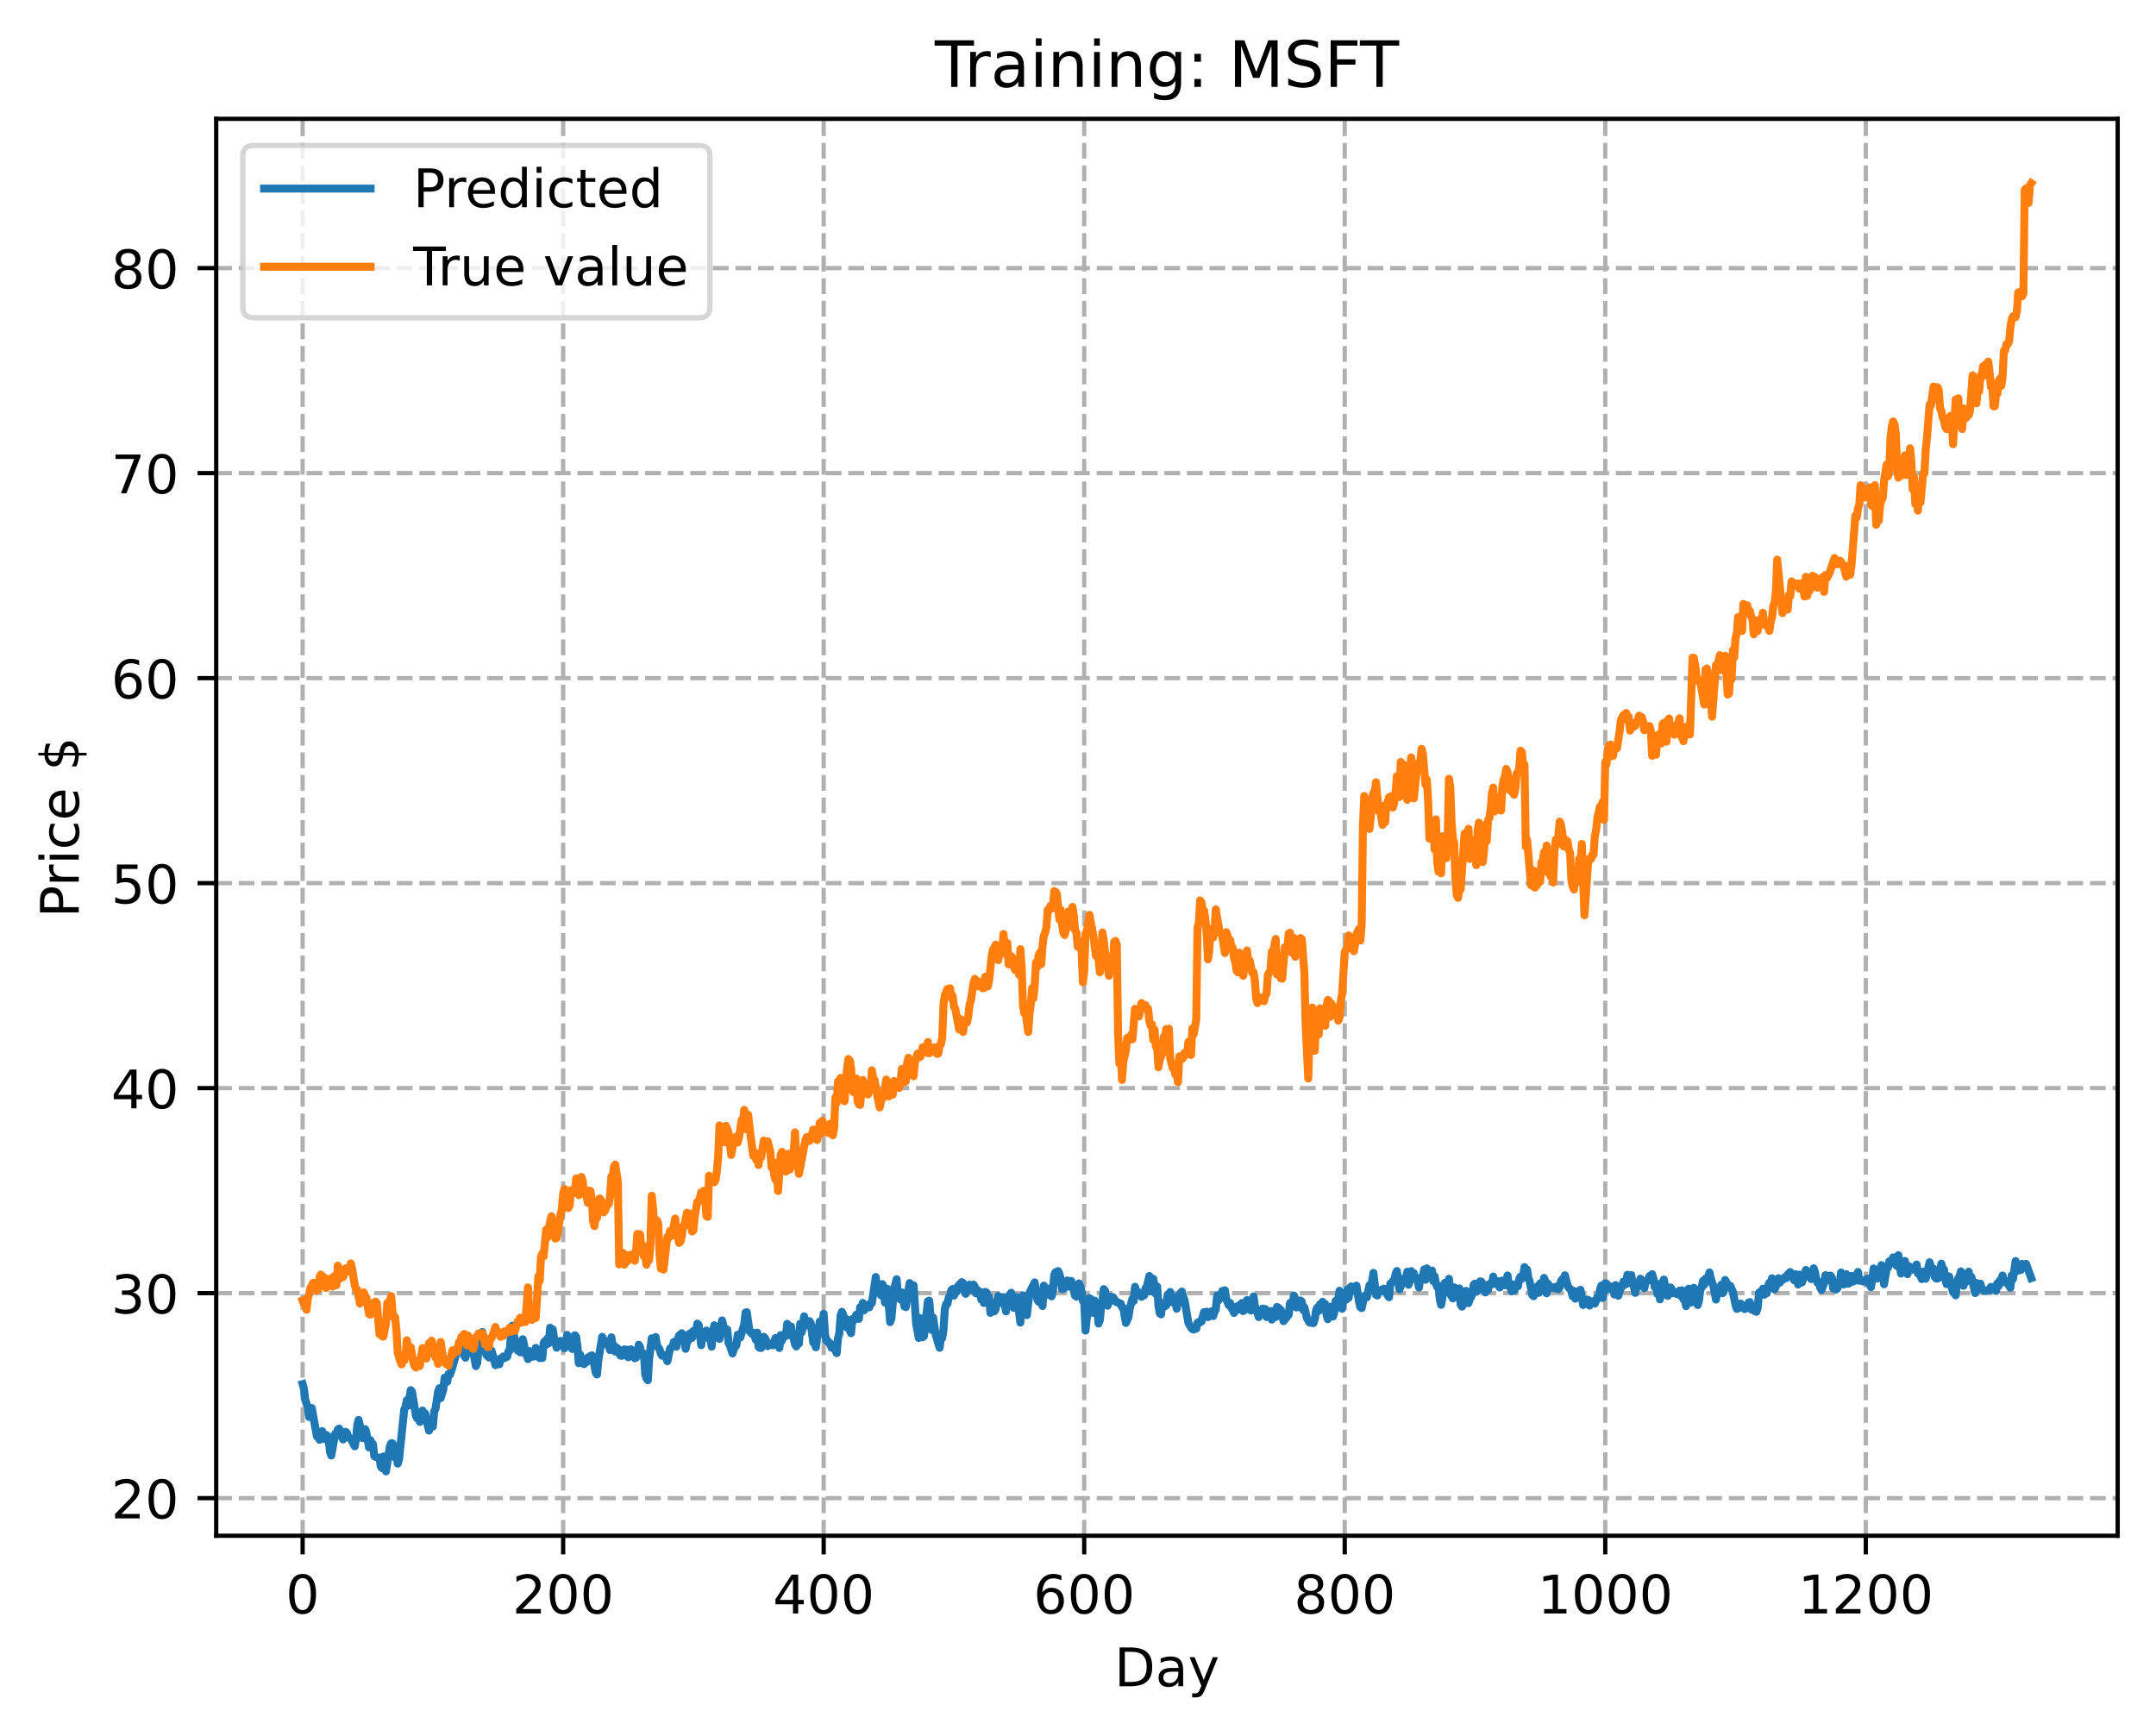 <?xml version="1.0" encoding="utf-8" standalone="no"?>
<!DOCTYPE svg PUBLIC "-//W3C//DTD SVG 1.1//EN"
  "http://www.w3.org/Graphics/SVG/1.1/DTD/svg11.dtd">
<!-- Created with matplotlib (https://matplotlib.org/) -->
<svg height="325.986pt" version="1.1" viewBox="0 0 404.923 325.986" width="404.923pt" xmlns="http://www.w3.org/2000/svg" xmlns:xlink="http://www.w3.org/1999/xlink">
 <defs>
  <style type="text/css">
*{stroke-linecap:butt;stroke-linejoin:round;}
  </style>
 </defs>
 <g id="figure_1">
  <g id="patch_1">
   <path d="M 0 325.986 
L 404.923 325.986 
L 404.923 0 
L 0 0 
z
" style="fill:#ffffff;"/>
  </g>
  <g id="axes_1">
   <g id="patch_2">
    <path d="M 40.603 288.43 
L 397.723 288.43 
L 397.723 22.318 
L 40.603 22.318 
z
" style="fill:#ffffff;"/>
   </g>
   <g id="matplotlib.axis_1">
    <g id="xtick_1">
     <g id="line2d_1">
      <path clip-path="url(#p5c195eead4)" d="M 56.836 288.43 
L 56.836 22.318 
" style="fill:none;stroke:#b0b0b0;stroke-dasharray:2.96,1.28;stroke-dashoffset:0;stroke-width:0.8;"/>
     </g>
     <g id="line2d_2">
      <defs>
       <path d="M 0 0 
L 0 3.5 
" id="m70df64e984" style="stroke:#000000;stroke-width:0.8;"/>
      </defs>
      <g>
       <use style="stroke:#000000;stroke-width:0.8;" x="56.836" xlink:href="#m70df64e984" y="288.43"/>
      </g>
     </g>
     <g id="text_1">
      <!-- 0 -->
      <defs>
       <path d="M 31.781 66.406 
Q 24.172 66.406 20.328 58.906 
Q 16.5 51.422 16.5 36.375 
Q 16.5 21.391 20.328 13.891 
Q 24.172 6.391 31.781 6.391 
Q 39.453 6.391 43.281 13.891 
Q 47.125 21.391 47.125 36.375 
Q 47.125 51.422 43.281 58.906 
Q 39.453 66.406 31.781 66.406 
z
M 31.781 74.219 
Q 44.047 74.219 50.516 64.516 
Q 56.984 54.828 56.984 36.375 
Q 56.984 17.969 50.516 8.266 
Q 44.047 -1.422 31.781 -1.422 
Q 19.531 -1.422 13.062 8.266 
Q 6.594 17.969 6.594 36.375 
Q 6.594 54.828 13.062 64.516 
Q 19.531 74.219 31.781 74.219 
z
" id="DejaVuSans-48"/>
      </defs>
      <g transform="translate(53.655 303.029)scale(0.1 -0.1)">
       <use xlink:href="#DejaVuSans-48"/>
      </g>
     </g>
    </g>
    <g id="xtick_2">
     <g id="line2d_3">
      <path clip-path="url(#p5c195eead4)" d="M 105.766 288.43 
L 105.766 22.318 
" style="fill:none;stroke:#b0b0b0;stroke-dasharray:2.96,1.28;stroke-dashoffset:0;stroke-width:0.8;"/>
     </g>
     <g id="line2d_4">
      <g>
       <use style="stroke:#000000;stroke-width:0.8;" x="105.766" xlink:href="#m70df64e984" y="288.43"/>
      </g>
     </g>
     <g id="text_2">
      <!-- 200 -->
      <defs>
       <path d="M 19.188 8.297 
L 53.609 8.297 
L 53.609 0 
L 7.328 0 
L 7.328 8.297 
Q 12.938 14.109 22.625 23.891 
Q 32.328 33.688 34.812 36.531 
Q 39.547 41.844 41.422 45.531 
Q 43.312 49.219 43.312 52.781 
Q 43.312 58.594 39.234 62.25 
Q 35.156 65.922 28.609 65.922 
Q 23.969 65.922 18.812 64.312 
Q 13.672 62.703 7.812 59.422 
L 7.812 69.391 
Q 13.766 71.781 18.938 73 
Q 24.125 74.219 28.422 74.219 
Q 39.75 74.219 46.484 68.547 
Q 53.219 62.891 53.219 53.422 
Q 53.219 48.922 51.531 44.891 
Q 49.859 40.875 45.406 35.406 
Q 44.188 33.984 37.641 27.219 
Q 31.109 20.453 19.188 8.297 
z
" id="DejaVuSans-50"/>
      </defs>
      <g transform="translate(96.223 303.029)scale(0.1 -0.1)">
       <use xlink:href="#DejaVuSans-50"/>
       <use x="63.623" xlink:href="#DejaVuSans-48"/>
       <use x="127.246" xlink:href="#DejaVuSans-48"/>
      </g>
     </g>
    </g>
    <g id="xtick_3">
     <g id="line2d_5">
      <path clip-path="url(#p5c195eead4)" d="M 154.697 288.43 
L 154.697 22.318 
" style="fill:none;stroke:#b0b0b0;stroke-dasharray:2.96,1.28;stroke-dashoffset:0;stroke-width:0.8;"/>
     </g>
     <g id="line2d_6">
      <g>
       <use style="stroke:#000000;stroke-width:0.8;" x="154.697" xlink:href="#m70df64e984" y="288.43"/>
      </g>
     </g>
     <g id="text_3">
      <!-- 400 -->
      <defs>
       <path d="M 37.797 64.312 
L 12.891 25.391 
L 37.797 25.391 
z
M 35.203 72.906 
L 47.609 72.906 
L 47.609 25.391 
L 58.016 25.391 
L 58.016 17.188 
L 47.609 17.188 
L 47.609 0 
L 37.797 0 
L 37.797 17.188 
L 4.891 17.188 
L 4.891 26.703 
z
" id="DejaVuSans-52"/>
      </defs>
      <g transform="translate(145.153 303.029)scale(0.1 -0.1)">
       <use xlink:href="#DejaVuSans-52"/>
       <use x="63.623" xlink:href="#DejaVuSans-48"/>
       <use x="127.246" xlink:href="#DejaVuSans-48"/>
      </g>
     </g>
    </g>
    <g id="xtick_4">
     <g id="line2d_7">
      <path clip-path="url(#p5c195eead4)" d="M 203.628 288.43 
L 203.628 22.318 
" style="fill:none;stroke:#b0b0b0;stroke-dasharray:2.96,1.28;stroke-dashoffset:0;stroke-width:0.8;"/>
     </g>
     <g id="line2d_8">
      <g>
       <use style="stroke:#000000;stroke-width:0.8;" x="203.628" xlink:href="#m70df64e984" y="288.43"/>
      </g>
     </g>
     <g id="text_4">
      <!-- 600 -->
      <defs>
       <path d="M 33.016 40.375 
Q 26.375 40.375 22.484 35.828 
Q 18.609 31.297 18.609 23.391 
Q 18.609 15.531 22.484 10.953 
Q 26.375 6.391 33.016 6.391 
Q 39.656 6.391 43.531 10.953 
Q 47.406 15.531 47.406 23.391 
Q 47.406 31.297 43.531 35.828 
Q 39.656 40.375 33.016 40.375 
z
M 52.594 71.297 
L 52.594 62.312 
Q 48.875 64.062 45.094 64.984 
Q 41.312 65.922 37.594 65.922 
Q 27.828 65.922 22.672 59.328 
Q 17.531 52.734 16.797 39.406 
Q 19.672 43.656 24.016 45.922 
Q 28.375 48.188 33.594 48.188 
Q 44.578 48.188 50.953 41.516 
Q 57.328 34.859 57.328 23.391 
Q 57.328 12.156 50.688 5.359 
Q 44.047 -1.422 33.016 -1.422 
Q 20.359 -1.422 13.672 8.266 
Q 6.984 17.969 6.984 36.375 
Q 6.984 53.656 15.188 63.938 
Q 23.391 74.219 37.203 74.219 
Q 40.922 74.219 44.703 73.484 
Q 48.484 72.75 52.594 71.297 
z
" id="DejaVuSans-54"/>
      </defs>
      <g transform="translate(194.084 303.029)scale(0.1 -0.1)">
       <use xlink:href="#DejaVuSans-54"/>
       <use x="63.623" xlink:href="#DejaVuSans-48"/>
       <use x="127.246" xlink:href="#DejaVuSans-48"/>
      </g>
     </g>
    </g>
    <g id="xtick_5">
     <g id="line2d_9">
      <path clip-path="url(#p5c195eead4)" d="M 252.558 288.43 
L 252.558 22.318 
" style="fill:none;stroke:#b0b0b0;stroke-dasharray:2.96,1.28;stroke-dashoffset:0;stroke-width:0.8;"/>
     </g>
     <g id="line2d_10">
      <g>
       <use style="stroke:#000000;stroke-width:0.8;" x="252.558" xlink:href="#m70df64e984" y="288.43"/>
      </g>
     </g>
     <g id="text_5">
      <!-- 800 -->
      <defs>
       <path d="M 31.781 34.625 
Q 24.75 34.625 20.719 30.859 
Q 16.703 27.094 16.703 20.516 
Q 16.703 13.922 20.719 10.156 
Q 24.75 6.391 31.781 6.391 
Q 38.812 6.391 42.859 10.172 
Q 46.922 13.969 46.922 20.516 
Q 46.922 27.094 42.891 30.859 
Q 38.875 34.625 31.781 34.625 
z
M 21.922 38.812 
Q 15.578 40.375 12.031 44.719 
Q 8.5 49.078 8.5 55.328 
Q 8.5 64.062 14.719 69.141 
Q 20.953 74.219 31.781 74.219 
Q 42.672 74.219 48.875 69.141 
Q 55.078 64.062 55.078 55.328 
Q 55.078 49.078 51.531 44.719 
Q 48 40.375 41.703 38.812 
Q 48.828 37.156 52.797 32.312 
Q 56.781 27.484 56.781 20.516 
Q 56.781 9.906 50.312 4.234 
Q 43.844 -1.422 31.781 -1.422 
Q 19.734 -1.422 13.25 4.234 
Q 6.781 9.906 6.781 20.516 
Q 6.781 27.484 10.781 32.312 
Q 14.797 37.156 21.922 38.812 
z
M 18.312 54.391 
Q 18.312 48.734 21.844 45.562 
Q 25.391 42.391 31.781 42.391 
Q 38.141 42.391 41.719 45.562 
Q 45.312 48.734 45.312 54.391 
Q 45.312 60.062 41.719 63.234 
Q 38.141 66.406 31.781 66.406 
Q 25.391 66.406 21.844 63.234 
Q 18.312 60.062 18.312 54.391 
z
" id="DejaVuSans-56"/>
      </defs>
      <g transform="translate(243.015 303.029)scale(0.1 -0.1)">
       <use xlink:href="#DejaVuSans-56"/>
       <use x="63.623" xlink:href="#DejaVuSans-48"/>
       <use x="127.246" xlink:href="#DejaVuSans-48"/>
      </g>
     </g>
    </g>
    <g id="xtick_6">
     <g id="line2d_11">
      <path clip-path="url(#p5c195eead4)" d="M 301.489 288.43 
L 301.489 22.318 
" style="fill:none;stroke:#b0b0b0;stroke-dasharray:2.96,1.28;stroke-dashoffset:0;stroke-width:0.8;"/>
     </g>
     <g id="line2d_12">
      <g>
       <use style="stroke:#000000;stroke-width:0.8;" x="301.489" xlink:href="#m70df64e984" y="288.43"/>
      </g>
     </g>
     <g id="text_6">
      <!-- 1000 -->
      <defs>
       <path d="M 12.406 8.297 
L 28.516 8.297 
L 28.516 63.922 
L 10.984 60.406 
L 10.984 69.391 
L 28.422 72.906 
L 38.281 72.906 
L 38.281 8.297 
L 54.391 8.297 
L 54.391 0 
L 12.406 0 
z
" id="DejaVuSans-49"/>
      </defs>
      <g transform="translate(288.764 303.029)scale(0.1 -0.1)">
       <use xlink:href="#DejaVuSans-49"/>
       <use x="63.623" xlink:href="#DejaVuSans-48"/>
       <use x="127.246" xlink:href="#DejaVuSans-48"/>
       <use x="190.869" xlink:href="#DejaVuSans-48"/>
      </g>
     </g>
    </g>
    <g id="xtick_7">
     <g id="line2d_13">
      <path clip-path="url(#p5c195eead4)" d="M 350.419 288.43 
L 350.419 22.318 
" style="fill:none;stroke:#b0b0b0;stroke-dasharray:2.96,1.28;stroke-dashoffset:0;stroke-width:0.8;"/>
     </g>
     <g id="line2d_14">
      <g>
       <use style="stroke:#000000;stroke-width:0.8;" x="350.419" xlink:href="#m70df64e984" y="288.43"/>
      </g>
     </g>
     <g id="text_7">
      <!-- 1200 -->
      <g transform="translate(337.694 303.029)scale(0.1 -0.1)">
       <use xlink:href="#DejaVuSans-49"/>
       <use x="63.623" xlink:href="#DejaVuSans-50"/>
       <use x="127.246" xlink:href="#DejaVuSans-48"/>
       <use x="190.869" xlink:href="#DejaVuSans-48"/>
      </g>
     </g>
    </g>
    <g id="text_8">
     <!-- Day -->
     <defs>
      <path d="M 19.672 64.797 
L 19.672 8.109 
L 31.594 8.109 
Q 46.688 8.109 53.688 14.938 
Q 60.688 21.781 60.688 36.531 
Q 60.688 51.172 53.688 57.984 
Q 46.688 64.797 31.594 64.797 
z
M 9.812 72.906 
L 30.078 72.906 
Q 51.266 72.906 61.172 64.094 
Q 71.094 55.281 71.094 36.531 
Q 71.094 17.672 61.125 8.828 
Q 51.172 0 30.078 0 
L 9.812 0 
z
" id="DejaVuSans-68"/>
      <path d="M 34.281 27.484 
Q 23.391 27.484 19.188 25 
Q 14.984 22.516 14.984 16.5 
Q 14.984 11.719 18.141 8.906 
Q 21.297 6.109 26.703 6.109 
Q 34.188 6.109 38.703 11.406 
Q 43.219 16.703 43.219 25.484 
L 43.219 27.484 
z
M 52.203 31.203 
L 52.203 0 
L 43.219 0 
L 43.219 8.297 
Q 40.141 3.328 35.547 0.953 
Q 30.953 -1.422 24.312 -1.422 
Q 15.922 -1.422 10.953 3.297 
Q 6 8.016 6 15.922 
Q 6 25.141 12.172 29.828 
Q 18.359 34.516 30.609 34.516 
L 43.219 34.516 
L 43.219 35.406 
Q 43.219 41.609 39.141 45 
Q 35.062 48.391 27.688 48.391 
Q 23 48.391 18.547 47.266 
Q 14.109 46.141 10.016 43.891 
L 10.016 52.203 
Q 14.938 54.109 19.578 55.047 
Q 24.219 56 28.609 56 
Q 40.484 56 46.344 49.844 
Q 52.203 43.703 52.203 31.203 
z
" id="DejaVuSans-97"/>
      <path d="M 32.172 -5.078 
Q 28.375 -14.844 24.75 -17.812 
Q 21.141 -20.797 15.094 -20.797 
L 7.906 -20.797 
L 7.906 -13.281 
L 13.188 -13.281 
Q 16.891 -13.281 18.938 -11.516 
Q 21 -9.766 23.484 -3.219 
L 25.094 0.875 
L 2.984 54.688 
L 12.5 54.688 
L 29.594 11.922 
L 46.688 54.688 
L 56.203 54.688 
z
" id="DejaVuSans-121"/>
     </defs>
     <g transform="translate(209.29 316.707)scale(0.1 -0.1)">
      <use xlink:href="#DejaVuSans-68"/>
      <use x="77.002" xlink:href="#DejaVuSans-97"/>
      <use x="138.281" xlink:href="#DejaVuSans-121"/>
     </g>
    </g>
   </g>
   <g id="matplotlib.axis_2">
    <g id="ytick_1">
     <g id="line2d_15">
      <path clip-path="url(#p5c195eead4)" d="M 40.603 281.372 
L 397.723 281.372 
" style="fill:none;stroke:#b0b0b0;stroke-dasharray:2.96,1.28;stroke-dashoffset:0;stroke-width:0.8;"/>
     </g>
     <g id="line2d_16">
      <defs>
       <path d="M 0 0 
L -3.5 0 
" id="md102f54906" style="stroke:#000000;stroke-width:0.8;"/>
      </defs>
      <g>
       <use style="stroke:#000000;stroke-width:0.8;" x="40.603" xlink:href="#md102f54906" y="281.372"/>
      </g>
     </g>
     <g id="text_9">
      <!-- 20 -->
      <g transform="translate(20.878 285.171)scale(0.1 -0.1)">
       <use xlink:href="#DejaVuSans-50"/>
       <use x="63.623" xlink:href="#DejaVuSans-48"/>
      </g>
     </g>
    </g>
    <g id="ytick_2">
     <g id="line2d_17">
      <path clip-path="url(#p5c195eead4)" d="M 40.603 242.869 
L 397.723 242.869 
" style="fill:none;stroke:#b0b0b0;stroke-dasharray:2.96,1.28;stroke-dashoffset:0;stroke-width:0.8;"/>
     </g>
     <g id="line2d_18">
      <g>
       <use style="stroke:#000000;stroke-width:0.8;" x="40.603" xlink:href="#md102f54906" y="242.869"/>
      </g>
     </g>
     <g id="text_10">
      <!-- 30 -->
      <defs>
       <path d="M 40.578 39.312 
Q 47.656 37.797 51.625 33 
Q 55.609 28.219 55.609 21.188 
Q 55.609 10.406 48.188 4.484 
Q 40.766 -1.422 27.094 -1.422 
Q 22.516 -1.422 17.656 -0.516 
Q 12.797 0.391 7.625 2.203 
L 7.625 11.719 
Q 11.719 9.328 16.594 8.109 
Q 21.484 6.891 26.812 6.891 
Q 36.078 6.891 40.938 10.547 
Q 45.797 14.203 45.797 21.188 
Q 45.797 27.641 41.281 31.266 
Q 36.766 34.906 28.719 34.906 
L 20.219 34.906 
L 20.219 43.016 
L 29.109 43.016 
Q 36.375 43.016 40.234 45.922 
Q 44.094 48.828 44.094 54.297 
Q 44.094 59.906 40.109 62.906 
Q 36.141 65.922 28.719 65.922 
Q 24.656 65.922 20.016 65.031 
Q 15.375 64.156 9.812 62.312 
L 9.812 71.094 
Q 15.438 72.656 20.344 73.438 
Q 25.25 74.219 29.594 74.219 
Q 40.828 74.219 47.359 69.109 
Q 53.906 64.016 53.906 55.328 
Q 53.906 49.266 50.438 45.094 
Q 46.969 40.922 40.578 39.312 
z
" id="DejaVuSans-51"/>
      </defs>
      <g transform="translate(20.878 246.668)scale(0.1 -0.1)">
       <use xlink:href="#DejaVuSans-51"/>
       <use x="63.623" xlink:href="#DejaVuSans-48"/>
      </g>
     </g>
    </g>
    <g id="ytick_3">
     <g id="line2d_19">
      <path clip-path="url(#p5c195eead4)" d="M 40.603 204.366 
L 397.723 204.366 
" style="fill:none;stroke:#b0b0b0;stroke-dasharray:2.96,1.28;stroke-dashoffset:0;stroke-width:0.8;"/>
     </g>
     <g id="line2d_20">
      <g>
       <use style="stroke:#000000;stroke-width:0.8;" x="40.603" xlink:href="#md102f54906" y="204.366"/>
      </g>
     </g>
     <g id="text_11">
      <!-- 40 -->
      <g transform="translate(20.878 208.165)scale(0.1 -0.1)">
       <use xlink:href="#DejaVuSans-52"/>
       <use x="63.623" xlink:href="#DejaVuSans-48"/>
      </g>
     </g>
    </g>
    <g id="ytick_4">
     <g id="line2d_21">
      <path clip-path="url(#p5c195eead4)" d="M 40.603 165.863 
L 397.723 165.863 
" style="fill:none;stroke:#b0b0b0;stroke-dasharray:2.96,1.28;stroke-dashoffset:0;stroke-width:0.8;"/>
     </g>
     <g id="line2d_22">
      <g>
       <use style="stroke:#000000;stroke-width:0.8;" x="40.603" xlink:href="#md102f54906" y="165.863"/>
      </g>
     </g>
     <g id="text_12">
      <!-- 50 -->
      <defs>
       <path d="M 10.797 72.906 
L 49.516 72.906 
L 49.516 64.594 
L 19.828 64.594 
L 19.828 46.734 
Q 21.969 47.469 24.109 47.828 
Q 26.266 48.188 28.422 48.188 
Q 40.625 48.188 47.75 41.5 
Q 54.891 34.812 54.891 23.391 
Q 54.891 11.625 47.562 5.094 
Q 40.234 -1.422 26.906 -1.422 
Q 22.312 -1.422 17.547 -0.641 
Q 12.797 0.141 7.719 1.703 
L 7.719 11.625 
Q 12.109 9.234 16.797 8.062 
Q 21.484 6.891 26.703 6.891 
Q 35.156 6.891 40.078 11.328 
Q 45.016 15.766 45.016 23.391 
Q 45.016 31 40.078 35.438 
Q 35.156 39.891 26.703 39.891 
Q 22.75 39.891 18.812 39.016 
Q 14.891 38.141 10.797 36.281 
z
" id="DejaVuSans-53"/>
      </defs>
      <g transform="translate(20.878 169.663)scale(0.1 -0.1)">
       <use xlink:href="#DejaVuSans-53"/>
       <use x="63.623" xlink:href="#DejaVuSans-48"/>
      </g>
     </g>
    </g>
    <g id="ytick_5">
     <g id="line2d_23">
      <path clip-path="url(#p5c195eead4)" d="M 40.603 127.36 
L 397.723 127.36 
" style="fill:none;stroke:#b0b0b0;stroke-dasharray:2.96,1.28;stroke-dashoffset:0;stroke-width:0.8;"/>
     </g>
     <g id="line2d_24">
      <g>
       <use style="stroke:#000000;stroke-width:0.8;" x="40.603" xlink:href="#md102f54906" y="127.36"/>
      </g>
     </g>
     <g id="text_13">
      <!-- 60 -->
      <g transform="translate(20.878 131.16)scale(0.1 -0.1)">
       <use xlink:href="#DejaVuSans-54"/>
       <use x="63.623" xlink:href="#DejaVuSans-48"/>
      </g>
     </g>
    </g>
    <g id="ytick_6">
     <g id="line2d_25">
      <path clip-path="url(#p5c195eead4)" d="M 40.603 88.857 
L 397.723 88.857 
" style="fill:none;stroke:#b0b0b0;stroke-dasharray:2.96,1.28;stroke-dashoffset:0;stroke-width:0.8;"/>
     </g>
     <g id="line2d_26">
      <g>
       <use style="stroke:#000000;stroke-width:0.8;" x="40.603" xlink:href="#md102f54906" y="88.857"/>
      </g>
     </g>
     <g id="text_14">
      <!-- 70 -->
      <defs>
       <path d="M 8.203 72.906 
L 55.078 72.906 
L 55.078 68.703 
L 28.609 0 
L 18.312 0 
L 43.219 64.594 
L 8.203 64.594 
z
" id="DejaVuSans-55"/>
      </defs>
      <g transform="translate(20.878 92.657)scale(0.1 -0.1)">
       <use xlink:href="#DejaVuSans-55"/>
       <use x="63.623" xlink:href="#DejaVuSans-48"/>
      </g>
     </g>
    </g>
    <g id="ytick_7">
     <g id="line2d_27">
      <path clip-path="url(#p5c195eead4)" d="M 40.603 50.354 
L 397.723 50.354 
" style="fill:none;stroke:#b0b0b0;stroke-dasharray:2.96,1.28;stroke-dashoffset:0;stroke-width:0.8;"/>
     </g>
     <g id="line2d_28">
      <g>
       <use style="stroke:#000000;stroke-width:0.8;" x="40.603" xlink:href="#md102f54906" y="50.354"/>
      </g>
     </g>
     <g id="text_15">
      <!-- 80 -->
      <g transform="translate(20.878 54.154)scale(0.1 -0.1)">
       <use xlink:href="#DejaVuSans-56"/>
       <use x="63.623" xlink:href="#DejaVuSans-48"/>
      </g>
     </g>
    </g>
    <g id="text_16">
     <!-- Price $ -->
     <defs>
      <path d="M 19.672 64.797 
L 19.672 37.406 
L 32.078 37.406 
Q 38.969 37.406 42.719 40.969 
Q 46.484 44.531 46.484 51.125 
Q 46.484 57.672 42.719 61.234 
Q 38.969 64.797 32.078 64.797 
z
M 9.812 72.906 
L 32.078 72.906 
Q 44.344 72.906 50.609 67.359 
Q 56.891 61.812 56.891 51.125 
Q 56.891 40.328 50.609 34.812 
Q 44.344 29.297 32.078 29.297 
L 19.672 29.297 
L 19.672 0 
L 9.812 0 
z
" id="DejaVuSans-80"/>
      <path d="M 41.109 46.297 
Q 39.594 47.172 37.812 47.578 
Q 36.031 48 33.891 48 
Q 26.266 48 22.188 43.047 
Q 18.109 38.094 18.109 28.812 
L 18.109 0 
L 9.078 0 
L 9.078 54.688 
L 18.109 54.688 
L 18.109 46.188 
Q 20.953 51.172 25.484 53.578 
Q 30.031 56 36.531 56 
Q 37.453 56 38.578 55.875 
Q 39.703 55.766 41.062 55.516 
z
" id="DejaVuSans-114"/>
      <path d="M 9.422 54.688 
L 18.406 54.688 
L 18.406 0 
L 9.422 0 
z
M 9.422 75.984 
L 18.406 75.984 
L 18.406 64.594 
L 9.422 64.594 
z
" id="DejaVuSans-105"/>
      <path d="M 48.781 52.594 
L 48.781 44.188 
Q 44.969 46.297 41.141 47.344 
Q 37.312 48.391 33.406 48.391 
Q 24.656 48.391 19.812 42.844 
Q 14.984 37.312 14.984 27.297 
Q 14.984 17.281 19.812 11.734 
Q 24.656 6.203 33.406 6.203 
Q 37.312 6.203 41.141 7.25 
Q 44.969 8.297 48.781 10.406 
L 48.781 2.094 
Q 45.016 0.344 40.984 -0.531 
Q 36.969 -1.422 32.422 -1.422 
Q 20.062 -1.422 12.781 6.344 
Q 5.516 14.109 5.516 27.297 
Q 5.516 40.672 12.859 48.328 
Q 20.219 56 33.016 56 
Q 37.156 56 41.109 55.141 
Q 45.062 54.297 48.781 52.594 
z
" id="DejaVuSans-99"/>
      <path d="M 56.203 29.594 
L 56.203 25.203 
L 14.891 25.203 
Q 15.484 15.922 20.484 11.062 
Q 25.484 6.203 34.422 6.203 
Q 39.594 6.203 44.453 7.469 
Q 49.312 8.734 54.109 11.281 
L 54.109 2.781 
Q 49.266 0.734 44.188 -0.344 
Q 39.109 -1.422 33.891 -1.422 
Q 20.797 -1.422 13.156 6.188 
Q 5.516 13.812 5.516 26.812 
Q 5.516 40.234 12.766 48.109 
Q 20.016 56 32.328 56 
Q 43.359 56 49.781 48.891 
Q 56.203 41.797 56.203 29.594 
z
M 47.219 32.234 
Q 47.125 39.594 43.094 43.984 
Q 39.062 48.391 32.422 48.391 
Q 24.906 48.391 20.391 44.141 
Q 15.875 39.891 15.188 32.172 
z
" id="DejaVuSans-101"/>
      <path id="DejaVuSans-32"/>
      <path d="M 33.797 -14.703 
L 28.906 -14.703 
L 28.859 0 
Q 23.734 0.094 18.609 1.188 
Q 13.484 2.297 8.297 4.5 
L 8.297 13.281 
Q 13.281 10.156 18.375 8.562 
Q 23.484 6.984 28.906 6.938 
L 28.906 29.203 
Q 18.109 30.953 13.203 35.156 
Q 8.297 39.359 8.297 46.688 
Q 8.297 54.641 13.625 59.219 
Q 18.953 63.812 28.906 64.5 
L 28.906 75.984 
L 33.797 75.984 
L 33.797 64.656 
Q 38.328 64.453 42.578 63.688 
Q 46.828 62.938 50.875 61.625 
L 50.875 53.078 
Q 46.828 55.125 42.547 56.25 
Q 38.281 57.375 33.797 57.562 
L 33.797 36.719 
Q 44.875 35.016 50.094 30.609 
Q 55.328 26.219 55.328 18.609 
Q 55.328 10.359 49.781 5.594 
Q 44.234 0.828 33.797 0.094 
z
M 28.906 37.594 
L 28.906 57.625 
Q 23.25 56.984 20.266 54.391 
Q 17.281 51.812 17.281 47.516 
Q 17.281 43.312 20.031 40.969 
Q 22.797 38.625 28.906 37.594 
z
M 33.797 28.219 
L 33.797 7.078 
Q 39.984 7.906 43.141 10.594 
Q 46.297 13.281 46.297 17.672 
Q 46.297 21.969 43.281 24.5 
Q 40.281 27.047 33.797 28.219 
z
" id="DejaVuSans-36"/>
     </defs>
     <g transform="translate(14.798 172.342)rotate(-90)scale(0.1 -0.1)">
      <use xlink:href="#DejaVuSans-80"/>
      <use x="58.553" xlink:href="#DejaVuSans-114"/>
      <use x="99.666" xlink:href="#DejaVuSans-105"/>
      <use x="127.449" xlink:href="#DejaVuSans-99"/>
      <use x="182.43" xlink:href="#DejaVuSans-101"/>
      <use x="243.953" xlink:href="#DejaVuSans-32"/>
      <use x="275.74" xlink:href="#DejaVuSans-36"/>
     </g>
    </g>
   </g>
   <g id="line2d_29">
    <path clip-path="url(#p5c195eead4)" d="M 56.836 259.948 
L 57.081 260.804 
L 57.325 262.885 
L 57.814 264.368 
L 58.059 266.141 
L 58.304 266.065 
L 58.548 264.447 
L 59.527 269.814 
L 59.772 269.585 
L 60.016 270.406 
L 60.506 268.78 
L 60.75 270.023 
L 60.995 270.3 
L 61.24 269.483 
L 61.484 269.681 
L 61.729 270.256 
L 61.974 272.697 
L 62.218 273.362 
L 62.952 269.281 
L 63.197 269.722 
L 63.441 268.501 
L 63.686 268.309 
L 63.931 268.774 
L 64.42 270.348 
L 64.909 268.905 
L 65.154 269.143 
L 65.399 269.802 
L 65.643 270.096 
L 65.888 270.211 
L 66.622 271.633 
L 66.867 270.264 
L 67.111 267.538 
L 67.356 266.676 
L 67.845 268.877 
L 68.09 270.1 
L 68.579 268.415 
L 68.824 269.156 
L 69.313 271.848 
L 69.558 270.48 
L 69.802 270.997 
L 70.047 271.208 
L 70.292 273.463 
L 70.536 273.631 
L 71.27 273.782 
L 71.515 275.428 
L 71.76 275.734 
L 72.004 273.546 
L 72.494 276.334 
L 73.228 271.61 
L 73.472 271.068 
L 73.717 271.077 
L 73.962 271.753 
L 74.206 273.766 
L 74.451 273.14 
L 74.696 274.885 
L 74.94 274.12 
L 75.919 264.737 
L 76.163 264.195 
L 76.408 262.975 
L 76.653 264.003 
L 77.142 261.083 
L 77.387 261.377 
L 78.121 265.931 
L 78.365 266.408 
L 78.61 266.045 
L 78.855 267.051 
L 79.099 266.764 
L 79.344 264.918 
L 79.589 265.691 
L 79.833 265.428 
L 80.567 268.681 
L 81.056 267.173 
L 81.301 267.939 
L 81.546 265.053 
L 81.79 264.591 
L 82.28 261.342 
L 82.524 260.722 
L 82.769 262.589 
L 83.258 260.961 
L 83.503 258.75 
L 83.992 259.513 
L 84.237 258.063 
L 84.482 258.2 
L 84.726 257.594 
L 85.95 253.374 
L 86.194 253.401 
L 86.439 253.754 
L 86.684 252.505 
L 87.173 254.588 
L 87.417 254.991 
L 87.907 252.759 
L 88.151 252.64 
L 88.396 251.747 
L 88.641 252.61 
L 89.375 256.578 
L 89.619 256.038 
L 90.109 251.139 
L 90.353 251.061 
L 90.598 250.166 
L 91.087 253.355 
L 91.332 254.455 
L 91.821 254.951 
L 92.066 254.973 
L 92.311 253.65 
L 92.8 255.326 
L 93.044 256.394 
L 93.289 255.371 
L 93.534 255.69 
L 93.778 256.232 
L 94.023 255.133 
L 94.268 255.24 
L 94.512 254.763 
L 94.757 255.065 
L 95.246 254.816 
L 95.491 253.791 
L 95.736 253.652 
L 95.98 250.384 
L 96.225 248.99 
L 96.959 253.244 
L 97.204 253.638 
L 97.448 253.353 
L 97.693 253.987 
L 97.938 252.027 
L 98.182 251.524 
L 98.427 252.592 
L 98.672 254.305 
L 98.916 254.395 
L 99.161 255.257 
L 99.405 253.757 
L 99.895 254.839 
L 100.139 254.664 
L 100.384 254.759 
L 100.629 253.147 
L 100.873 253.693 
L 101.118 253.542 
L 101.363 255.07 
L 101.607 253.591 
L 101.852 255.053 
L 102.097 252.266 
L 102.341 251.866 
L 102.586 252.543 
L 102.831 251.361 
L 103.075 252.291 
L 103.32 249.365 
L 103.565 250.291 
L 103.809 249.663 
L 104.054 251.288 
L 104.299 251.93 
L 104.543 253.126 
L 104.788 252.012 
L 105.032 252.425 
L 105.277 251.846 
L 105.522 252.425 
L 105.766 252.275 
L 106.011 253.227 
L 106.256 252.632 
L 106.5 250.715 
L 106.745 252.234 
L 106.99 252.857 
L 107.234 252.785 
L 107.479 253.352 
L 107.724 251.02 
L 107.968 250.783 
L 108.213 251.077 
L 108.458 252.951 
L 108.702 256.029 
L 108.947 254.384 
L 109.192 255.442 
L 109.436 255.576 
L 109.681 256.203 
L 109.926 255.759 
L 110.17 255.826 
L 110.415 254.953 
L 110.66 254.922 
L 110.904 254.646 
L 111.149 254.557 
L 111.393 255.235 
L 111.883 257.808 
L 112.127 258.15 
L 112.372 255.49 
L 113.106 251.08 
L 113.351 252.42 
L 113.84 251.879 
L 114.085 252.575 
L 114.329 252.737 
L 114.574 253.564 
L 114.819 251.169 
L 115.063 252.625 
L 115.308 252.72 
L 115.553 253.845 
L 115.797 253.104 
L 116.042 253.289 
L 116.287 254.17 
L 116.531 254.605 
L 116.776 254.643 
L 117.02 254.564 
L 117.265 253.424 
L 117.51 254.034 
L 117.754 253.492 
L 117.999 254.908 
L 118.488 253.414 
L 118.733 254.666 
L 118.978 254.794 
L 119.222 255.103 
L 119.467 254.992 
L 119.712 254.583 
L 119.956 252.561 
L 120.201 252.967 
L 120.446 254.301 
L 120.935 254.226 
L 121.18 258.132 
L 121.424 258.914 
L 121.669 259.228 
L 121.914 255.281 
L 122.403 251.346 
L 122.892 251.859 
L 123.137 251.113 
L 123.381 252.685 
L 123.871 253.435 
L 124.115 254.273 
L 124.36 254.639 
L 124.605 254.467 
L 125.094 254.887 
L 125.339 255.651 
L 125.828 253.295 
L 126.317 252.922 
L 126.562 252.032 
L 126.807 252.169 
L 127.051 252.914 
L 127.296 251.503 
L 127.541 250.827 
L 127.785 250.687 
L 128.03 250.403 
L 128.275 250.643 
L 128.519 251.452 
L 128.764 253.328 
L 129.008 252.158 
L 129.253 251.781 
L 129.498 250.491 
L 129.742 250.374 
L 129.987 251.269 
L 130.232 249.949 
L 130.721 250.294 
L 130.966 248.594 
L 131.21 248.821 
L 131.7 252.648 
L 131.944 250.664 
L 132.189 250.475 
L 132.434 250.705 
L 132.678 249.887 
L 132.923 251.249 
L 133.168 251.41 
L 133.412 251.406 
L 133.657 252.921 
L 133.902 250.126 
L 134.146 248.908 
L 134.391 250.2 
L 134.636 249.612 
L 134.88 250.071 
L 135.125 251.471 
L 135.614 247.99 
L 136.103 249.884 
L 136.348 249.891 
L 136.593 249.71 
L 136.837 252.263 
L 137.082 252.67 
L 137.571 254.19 
L 137.816 253.339 
L 138.305 252.681 
L 138.55 250.673 
L 139.039 251.206 
L 139.773 248.733 
L 140.018 246.523 
L 140.263 246.459 
L 140.752 249.973 
L 141.241 250.529 
L 141.486 250.279 
L 141.975 251.668 
L 142.22 250.292 
L 142.464 252.959 
L 142.709 253.151 
L 142.954 253.165 
L 143.443 251.07 
L 143.688 251.312 
L 143.932 251.901 
L 144.177 252.817 
L 144.422 252.5 
L 144.911 252.328 
L 145.156 252.671 
L 145.645 251.294 
L 145.89 251.365 
L 146.134 251.578 
L 146.379 253.17 
L 146.624 250.749 
L 146.868 251.792 
L 147.113 250.796 
L 147.357 250.611 
L 147.602 250.929 
L 147.847 248.635 
L 148.091 249.222 
L 148.336 249.084 
L 148.581 249.13 
L 148.825 250.928 
L 149.07 251.457 
L 149.315 252.492 
L 149.559 252.874 
L 149.804 251.354 
L 150.049 252.345 
L 150.293 248.621 
L 150.538 250.26 
L 150.783 249.423 
L 151.027 247.228 
L 151.272 248.703 
L 151.517 248.91 
L 151.761 248.345 
L 152.006 248.113 
L 152.251 248.449 
L 152.74 252.158 
L 152.984 252.111 
L 153.229 253.041 
L 153.718 249.463 
L 153.963 248.199 
L 154.208 248.823 
L 154.452 248.801 
L 154.697 246.734 
L 154.942 250.578 
L 155.186 251.777 
L 155.431 251.775 
L 155.676 252.233 
L 155.92 252.292 
L 156.165 253.111 
L 156.41 252.551 
L 157.144 254.138 
L 157.388 251.295 
L 157.633 250.424 
L 157.878 247.076 
L 158.122 246.374 
L 158.367 246.921 
L 158.612 249.008 
L 158.856 247.664 
L 159.101 249.344 
L 159.345 248.253 
L 159.59 249.816 
L 159.835 250.388 
L 160.079 247.751 
L 160.324 247.996 
L 160.569 247.662 
L 160.813 246.921 
L 161.303 247.7 
L 161.547 245.533 
L 161.792 245.778 
L 162.037 244.706 
L 162.281 246.103 
L 162.526 245.786 
L 162.771 245.097 
L 163.26 245.543 
L 163.505 244.768 
L 163.749 244.724 
L 164.483 239.836 
L 164.728 242.489 
L 164.972 242.438 
L 165.217 242.094 
L 165.462 243.273 
L 165.706 241.168 
L 165.951 241.622 
L 166.196 244.638 
L 166.44 242.967 
L 166.685 242.067 
L 167.174 248.31 
L 167.419 247.607 
L 167.908 242.118 
L 168.398 240.258 
L 168.642 243.176 
L 169.132 244.078 
L 169.376 242.728 
L 169.866 245.373 
L 170.11 245.501 
L 170.844 240.977 
L 171.333 242.336 
L 171.578 241.399 
L 172.067 248.641 
L 172.557 251.292 
L 172.801 247.549 
L 173.291 251.152 
L 173.535 250.931 
L 174.269 244.4 
L 174.514 244.286 
L 175.003 249.787 
L 175.248 247.448 
L 175.737 250.692 
L 176.471 253.138 
L 176.716 251.014 
L 176.96 251.311 
L 177.205 249.668 
L 177.45 245.831 
L 177.694 244.923 
L 177.939 244.88 
L 178.184 243.702 
L 178.428 243.374 
L 178.673 242.297 
L 178.918 242.092 
L 179.162 243.325 
L 179.407 242.742 
L 179.652 242.631 
L 179.896 241.594 
L 180.63 240.797 
L 180.875 240.965 
L 181.12 242.494 
L 181.364 243.002 
L 181.609 241.941 
L 181.854 242.312 
L 182.098 241.27 
L 182.343 242.242 
L 182.588 241.949 
L 182.832 241.271 
L 183.077 241.685 
L 183.321 242.921 
L 183.566 242.275 
L 183.811 242.556 
L 184.055 242.609 
L 184.3 244.099 
L 184.545 243.018 
L 184.789 244.715 
L 185.034 242.631 
L 185.279 242.758 
L 185.523 243.493 
L 185.768 243.578 
L 186.013 246.576 
L 186.257 244.767 
L 186.747 246.287 
L 186.991 245.924 
L 187.481 243.397 
L 187.725 243.792 
L 187.97 244.687 
L 188.459 243.615 
L 188.948 246.305 
L 189.193 244.025 
L 189.438 243.399 
L 189.682 243.433 
L 189.927 242.805 
L 190.172 244.894 
L 190.416 245.627 
L 190.661 243.872 
L 190.906 243.61 
L 191.15 244.526 
L 191.64 248.401 
L 191.884 244.92 
L 192.129 243.294 
L 192.863 246.995 
L 193.352 242.804 
L 194.331 240.852 
L 194.82 244.075 
L 195.065 244.49 
L 195.309 244.481 
L 195.554 243.391 
L 195.799 245.29 
L 196.043 241.461 
L 196.288 242.365 
L 196.533 242.25 
L 196.777 243.181 
L 197.022 242.021 
L 197.267 242.384 
L 197.511 243.472 
L 197.756 242.364 
L 198.001 239.449 
L 198.245 238.941 
L 198.735 238.721 
L 198.979 239.286 
L 199.224 240.376 
L 199.469 242.122 
L 199.713 242.069 
L 199.958 240.802 
L 200.203 241.723 
L 200.447 240.49 
L 200.692 241.579 
L 200.936 241.649 
L 201.181 240.575 
L 201.915 243.344 
L 202.16 243.518 
L 202.649 241.038 
L 202.894 241.597 
L 203.138 242.545 
L 203.383 244.32 
L 203.628 244.22 
L 203.872 249.906 
L 204.117 247.448 
L 204.362 246.236 
L 204.606 243.815 
L 204.851 244.009 
L 205.34 246.567 
L 205.585 244.265 
L 205.83 245.422 
L 206.074 245.871 
L 206.319 248.585 
L 206.563 247.952 
L 206.808 245.411 
L 207.053 244.446 
L 207.297 242.109 
L 207.542 242.409 
L 207.787 245.022 
L 208.031 245.236 
L 208.521 243.541 
L 208.765 244.292 
L 209.01 243.622 
L 209.255 243.912 
L 209.499 244.405 
L 209.744 244.585 
L 209.989 244.612 
L 210.233 244.828 
L 210.478 244.832 
L 210.723 245.488 
L 210.967 245.676 
L 211.457 248.47 
L 211.946 247.335 
L 212.191 245.733 
L 212.68 243.938 
L 212.924 244.346 
L 213.169 241.674 
L 213.414 242.616 
L 213.658 242.568 
L 213.903 243.005 
L 214.148 243.17 
L 214.392 243.559 
L 214.637 242.905 
L 214.882 243.29 
L 215.126 241.95 
L 215.371 241.769 
L 215.86 239.643 
L 216.105 242.545 
L 216.594 240.17 
L 217.084 243.032 
L 217.328 241.618 
L 217.573 245.252 
L 217.818 246.657 
L 218.062 246.854 
L 218.307 244.717 
L 218.551 244.881 
L 218.796 245.338 
L 219.041 245.164 
L 219.285 243.253 
L 219.53 243.034 
L 219.775 242.645 
L 220.264 244.606 
L 220.509 243.861 
L 220.753 244.562 
L 220.998 245.796 
L 221.243 243.408 
L 221.487 244.688 
L 221.732 242.829 
L 221.977 242.575 
L 222.221 243.634 
L 222.466 244.147 
L 223.2 248.489 
L 223.689 249.334 
L 223.934 249.621 
L 224.179 249.718 
L 224.423 249.427 
L 224.668 249.535 
L 224.912 248.417 
L 225.157 248.507 
L 225.402 248.106 
L 225.646 248.215 
L 226.136 246.434 
L 226.38 246.616 
L 226.625 246.357 
L 226.87 247.37 
L 227.114 247.189 
L 227.604 246.264 
L 227.848 247.182 
L 228.093 246.357 
L 228.338 245.948 
L 228.582 243.343 
L 228.827 244.268 
L 229.072 243.394 
L 229.316 243.181 
L 229.561 242.459 
L 229.806 243.713 
L 230.05 242.338 
L 230.295 243.941 
L 230.784 245.147 
L 231.029 244.7 
L 231.273 245.688 
L 231.518 246.024 
L 231.763 246.587 
L 232.007 246.109 
L 232.252 245.385 
L 232.497 245.958 
L 232.741 245.164 
L 232.986 245.282 
L 233.231 244.729 
L 233.475 246.245 
L 233.72 246.068 
L 234.209 244.16 
L 234.699 245.542 
L 234.943 246.132 
L 235.433 243.486 
L 235.677 245.251 
L 236.411 247.37 
L 236.656 246.504 
L 236.9 246.266 
L 237.145 245.763 
L 237.39 246.456 
L 237.634 245.845 
L 237.879 247.349 
L 238.124 246.592 
L 238.368 246.548 
L 238.613 246.24 
L 238.858 247.839 
L 239.102 247.158 
L 239.347 246.145 
L 239.592 247.352 
L 239.836 245.462 
L 240.081 245.59 
L 240.326 246.915 
L 240.57 246.017 
L 241.06 248.131 
L 242.038 246.903 
L 242.283 244.736 
L 242.772 244.857 
L 243.017 243.326 
L 243.261 243.937 
L 243.506 245.566 
L 243.751 244.827 
L 243.995 245.036 
L 244.24 244.253 
L 244.485 244.446 
L 244.729 246.011 
L 244.974 245.527 
L 245.463 247.578 
L 245.953 248.399 
L 246.687 248.491 
L 246.931 247.74 
L 247.176 246.089 
L 247.421 245.561 
L 247.665 246.216 
L 247.91 244.963 
L 248.155 245.004 
L 248.399 244.499 
L 248.644 244.919 
L 248.888 244.905 
L 249.133 246.913 
L 249.378 247.754 
L 249.867 245.442 
L 250.356 247.263 
L 250.601 246.477 
L 250.846 244.319 
L 251.09 245.618 
L 251.58 242.422 
L 251.824 245.099 
L 252.069 245.803 
L 252.314 243.557 
L 252.558 242.841 
L 252.803 244.096 
L 253.048 242.206 
L 253.292 243.75 
L 253.537 241.888 
L 253.782 241.606 
L 254.026 242.527 
L 254.271 242.066 
L 254.515 241.924 
L 254.76 241.458 
L 255.249 244.549 
L 255.494 245.517 
L 255.739 245.678 
L 256.228 243.4 
L 256.717 243.662 
L 257.207 241.367 
L 257.451 242.219 
L 257.941 239.065 
L 258.43 243.186 
L 258.675 243.315 
L 258.919 242.608 
L 259.164 242.598 
L 259.409 242.289 
L 259.898 242.024 
L 260.143 242.269 
L 260.387 242.925 
L 260.876 243.641 
L 261.121 241.094 
L 261.366 240.944 
L 261.61 240.597 
L 261.855 240.602 
L 262.1 239.317 
L 262.344 238.713 
L 262.834 242.169 
L 263.078 241.605 
L 263.323 240.752 
L 263.812 239.988 
L 264.057 240.213 
L 264.302 238.846 
L 264.546 241.293 
L 264.791 240.656 
L 265.036 238.735 
L 265.28 240.137 
L 265.525 239.119 
L 265.77 240.135 
L 266.014 240.042 
L 266.259 240.522 
L 266.503 241.815 
L 266.748 240.104 
L 266.993 239.806 
L 267.237 239.812 
L 267.482 238.421 
L 267.727 240.353 
L 267.971 238.221 
L 268.216 239.494 
L 268.461 238.662 
L 268.705 239.248 
L 268.95 238.632 
L 269.195 240.628 
L 269.439 239.692 
L 269.684 241.119 
L 269.929 241.721 
L 270.173 241.5 
L 270.418 244.042 
L 270.663 245.065 
L 270.907 243.744 
L 271.152 241.395 
L 271.397 240.902 
L 271.886 241.329 
L 272.131 240.168 
L 272.375 243.061 
L 272.864 243.849 
L 273.109 241.77 
L 273.354 242.078 
L 273.598 243.68 
L 273.843 242.05 
L 274.088 241.985 
L 274.332 245.028 
L 274.577 245.404 
L 274.822 245.037 
L 275.066 243.277 
L 275.311 242.444 
L 275.556 244.249 
L 275.8 244.742 
L 276.045 243.959 
L 276.29 243.637 
L 276.534 242.863 
L 276.779 241.29 
L 277.024 241.087 
L 277.268 242.616 
L 277.513 242.426 
L 277.758 241.714 
L 278.002 240.647 
L 278.247 240.737 
L 278.491 242.183 
L 278.736 241.853 
L 278.981 242.728 
L 279.225 241.37 
L 279.47 242.261 
L 279.715 241.162 
L 280.204 241.193 
L 280.449 239.761 
L 280.693 241.086 
L 280.938 240.957 
L 281.183 241.257 
L 281.427 240.625 
L 281.672 241.805 
L 281.917 240.595 
L 282.406 240.483 
L 282.651 241.381 
L 282.895 240.645 
L 283.14 239.554 
L 283.385 241.589 
L 283.629 241.103 
L 283.874 242.498 
L 284.118 241.233 
L 284.363 242.411 
L 284.852 241.171 
L 285.097 241.568 
L 285.342 240.132 
L 285.586 239.758 
L 285.831 240.137 
L 286.076 239.642 
L 286.32 237.978 
L 286.565 238.851 
L 286.81 238.46 
L 287.054 240.049 
L 287.299 240.708 
L 287.788 243.232 
L 288.033 243.445 
L 288.278 242.247 
L 288.522 242.46 
L 288.767 241.56 
L 289.012 242.823 
L 289.256 241.048 
L 289.501 241.453 
L 289.746 241.467 
L 289.99 240.012 
L 290.235 240.7 
L 290.479 242.903 
L 290.724 241.085 
L 290.969 241.688 
L 291.213 241.674 
L 291.458 241.876 
L 291.703 241.765 
L 291.947 241.947 
L 292.192 241.66 
L 292.437 242.074 
L 292.681 242.14 
L 292.926 241.772 
L 293.171 240.597 
L 293.415 240.264 
L 293.66 240.576 
L 293.905 239.51 
L 294.394 241.348 
L 294.639 241.888 
L 294.883 242.046 
L 295.128 242.556 
L 295.373 243.487 
L 295.617 242.469 
L 295.862 243.909 
L 296.106 243.476 
L 296.351 242.52 
L 296.596 242.566 
L 296.84 242.246 
L 297.33 245.093 
L 297.574 244.223 
L 297.819 244.715 
L 298.064 244.071 
L 298.308 244.178 
L 298.553 245.198 
L 299.042 244.396 
L 299.532 244.833 
L 300.021 243.577 
L 300.266 243.816 
L 300.51 242.17 
L 300.755 241.451 
L 301 243.782 
L 301.244 241.875 
L 301.489 241.011 
L 301.734 241.093 
L 301.978 241.36 
L 302.223 242.113 
L 302.467 241.746 
L 302.712 241.921 
L 302.957 241.606 
L 303.201 243.127 
L 303.446 241.356 
L 303.691 241.862 
L 303.935 243.353 
L 304.425 241.801 
L 304.669 241.643 
L 304.914 240.693 
L 305.403 241.195 
L 305.648 239.424 
L 305.893 240.74 
L 306.137 240.876 
L 306.382 239.481 
L 306.627 241.172 
L 306.871 241.715 
L 307.116 242.813 
L 307.361 241.377 
L 307.605 241.692 
L 308.094 240.153 
L 308.584 240.963 
L 308.828 241.926 
L 309.073 240.645 
L 309.562 240.279 
L 309.807 239.648 
L 310.052 240.502 
L 310.296 239.312 
L 310.541 240.23 
L 310.786 241.765 
L 311.03 241 
L 311.275 243.029 
L 311.52 242.266 
L 311.764 244.029 
L 312.009 242.993 
L 312.254 240.851 
L 312.498 240.32 
L 312.988 243.189 
L 313.232 243.378 
L 313.477 242.994 
L 313.722 241.79 
L 313.966 242.112 
L 314.211 242.875 
L 314.7 242.816 
L 314.945 243.055 
L 315.434 242.404 
L 315.679 243.411 
L 315.923 242.335 
L 316.168 244.024 
L 316.413 243.597 
L 316.657 245.305 
L 317.147 242.036 
L 317.636 244.633 
L 317.881 244.206 
L 318.125 241.867 
L 318.37 242.145 
L 318.859 245.102 
L 319.104 244.15 
L 319.349 242.133 
L 319.593 241.847 
L 319.838 240.583 
L 320.082 241.289 
L 320.327 240.144 
L 320.572 240.7 
L 321.061 238.976 
L 321.306 240.138 
L 321.795 241.532 
L 322.284 244.077 
L 322.529 242.716 
L 322.774 242.413 
L 323.018 242.486 
L 323.263 241.285 
L 323.508 242.888 
L 323.752 242.566 
L 323.997 240.396 
L 324.731 241.653 
L 324.976 241.509 
L 325.465 242.653 
L 325.954 245.127 
L 326.199 245.828 
L 326.688 245.623 
L 326.933 244.836 
L 327.177 245.499 
L 327.422 245.499 
L 327.667 245.863 
L 328.156 245.401 
L 328.401 244.642 
L 328.645 244.552 
L 328.89 245.926 
L 329.135 245.791 
L 329.379 246.145 
L 329.869 246.373 
L 330.113 245.637 
L 330.358 242.843 
L 330.603 242.603 
L 330.847 243.178 
L 331.092 242.038 
L 331.337 243.169 
L 331.581 242.758 
L 331.826 242.883 
L 332.07 241.521 
L 332.315 240.905 
L 332.56 240.999 
L 332.804 240.07 
L 333.049 241.554 
L 333.294 242.186 
L 333.538 241.625 
L 333.783 240.248 
L 334.028 240.06 
L 334.272 240.905 
L 334.517 240.47 
L 334.762 240.417 
L 335.251 239.829 
L 335.496 240.048 
L 335.74 239.357 
L 336.23 238.902 
L 336.964 240.451 
L 337.208 239.295 
L 337.698 241.243 
L 337.942 239.394 
L 338.187 239.477 
L 338.431 240.878 
L 339.165 238.516 
L 339.655 239.729 
L 339.899 239.292 
L 340.144 240.227 
L 340.389 239.589 
L 340.633 238.197 
L 340.878 238.958 
L 341.123 240.37 
L 341.367 240.932 
L 341.612 240.773 
L 341.857 241.837 
L 342.101 242.282 
L 342.591 241.001 
L 342.835 239.501 
L 343.08 240.465 
L 343.325 239.596 
L 343.569 240.012 
L 343.814 239.572 
L 344.058 239.969 
L 344.303 241.998 
L 344.548 241.56 
L 344.792 242.204 
L 345.037 242.062 
L 345.526 240.906 
L 345.771 238.993 
L 346.016 239.617 
L 346.26 241.229 
L 346.505 239.798 
L 346.75 239.309 
L 346.994 241.098 
L 347.239 241.059 
L 347.484 240.766 
L 347.728 239.636 
L 347.973 240.715 
L 348.218 240.604 
L 348.952 238.894 
L 349.196 240.539 
L 349.441 240.284 
L 349.93 240.688 
L 350.419 240.589 
L 350.664 240.139 
L 350.909 241.036 
L 351.153 240.649 
L 351.398 241.749 
L 351.887 238.235 
L 352.132 238.55 
L 352.621 240.13 
L 353.355 237.604 
L 353.6 238.417 
L 353.845 241.201 
L 354.334 238.285 
L 354.579 238.079 
L 354.823 236.91 
L 355.068 236.771 
L 355.313 237.187 
L 355.557 236.149 
L 356.046 237.534 
L 356.291 237.771 
L 356.536 235.739 
L 357.025 239.193 
L 357.514 237.259 
L 357.759 236.825 
L 358.004 237.646 
L 358.248 239.3 
L 358.493 237.791 
L 358.738 238.041 
L 358.982 238.503 
L 359.227 238.414 
L 359.472 238.015 
L 359.716 237.859 
L 359.961 237.489 
L 360.206 239.153 
L 360.45 239.072 
L 360.94 240.235 
L 361.184 238.841 
L 361.429 239.854 
L 361.674 240.155 
L 362.407 237.069 
L 362.897 238.858 
L 363.141 238.287 
L 363.386 239.836 
L 363.631 240.13 
L 363.875 240.142 
L 364.12 239.98 
L 364.609 237.337 
L 364.854 238.396 
L 365.099 238.403 
L 365.343 240.271 
L 365.588 241.173 
L 365.833 239.697 
L 366.077 239.737 
L 366.322 241.313 
L 366.567 241.808 
L 366.811 242.71 
L 367.056 242.84 
L 367.301 243.272 
L 367.545 240.823 
L 367.79 240.055 
L 368.034 239.713 
L 368.279 238.785 
L 368.524 240.733 
L 368.768 241.495 
L 369.013 240.534 
L 369.258 240.725 
L 369.502 239.359 
L 369.747 238.845 
L 369.992 240.466 
L 370.236 239.804 
L 370.97 242.861 
L 371.215 240.968 
L 371.46 242.104 
L 371.704 242.119 
L 371.949 241.107 
L 372.194 242.095 
L 372.683 242.438 
L 372.928 242.445 
L 373.417 242.233 
L 373.662 242.338 
L 373.906 241.694 
L 374.395 242.102 
L 374.64 241.628 
L 374.885 242.464 
L 375.129 241.022 
L 375.374 241.524 
L 375.619 240.439 
L 375.863 240.433 
L 376.108 239.566 
L 376.353 240.825 
L 376.597 240.569 
L 376.842 240.731 
L 377.576 241.87 
L 377.821 239.529 
L 378.065 240.223 
L 378.555 236.838 
L 378.799 238.685 
L 379.044 238.628 
L 379.289 237.704 
L 379.533 238.522 
L 379.778 237.378 
L 380.022 237.454 
L 380.267 238.009 
L 380.512 237.373 
L 381.49 240.037 
L 381.49 240.037 
" style="fill:none;stroke:#1f77b4;stroke-linecap:square;stroke-width:1.5;"/>
   </g>
   <g id="line2d_30">
    <path clip-path="url(#p5c195eead4)" d="M 56.836 244.255 
L 57.081 244.91 
L 57.325 245.141 
L 57.57 245.988 
L 57.814 243.832 
L 58.059 243.062 
L 58.304 241.868 
L 58.548 241.599 
L 58.793 240.944 
L 59.038 241.252 
L 59.282 241.368 
L 59.527 242.369 
L 59.772 242.099 
L 60.016 239.866 
L 60.261 239.404 
L 60.506 240.02 
L 60.75 239.789 
L 61.24 241.907 
L 61.484 240.713 
L 61.729 240.213 
L 61.974 240.444 
L 62.218 240.367 
L 62.463 241.637 
L 62.708 239.712 
L 62.952 241.368 
L 63.197 241.368 
L 63.441 237.71 
L 63.931 240.097 
L 64.175 239.828 
L 64.42 239.866 
L 64.665 239.288 
L 64.909 238.21 
L 65.154 238.21 
L 65.399 238.326 
L 65.643 238.826 
L 65.888 237.286 
L 66.133 238.287 
L 66.622 241.368 
L 66.867 242.253 
L 67.111 242.253 
L 67.601 244.833 
L 68.335 242.754 
L 68.579 243.447 
L 68.824 243.716 
L 69.313 246.797 
L 69.558 246.912 
L 70.047 244.756 
L 70.292 244.833 
L 70.536 244.448 
L 70.781 244.794 
L 71.27 250.57 
L 71.515 250.377 
L 71.76 250.955 
L 72.004 251.032 
L 72.494 248.491 
L 72.738 244.717 
L 72.983 244.794 
L 73.228 244.294 
L 73.472 243.408 
L 73.717 246.412 
L 73.962 247.451 
L 74.206 247.374 
L 74.451 249.723 
L 74.696 254.074 
L 75.185 255.729 
L 75.429 256.268 
L 75.674 255.46 
L 75.919 255.537 
L 76.163 254.613 
L 76.408 251.725 
L 76.897 254.112 
L 77.142 253.034 
L 77.631 255.922 
L 77.876 256.615 
L 78.121 256.846 
L 78.365 255.691 
L 78.61 255.46 
L 78.855 256.538 
L 79.344 253.188 
L 79.589 253.496 
L 79.833 253.997 
L 80.078 255.152 
L 80.323 254.074 
L 80.567 252.264 
L 80.812 253.227 
L 81.056 251.802 
L 81.301 252.688 
L 81.546 254.189 
L 81.79 254.959 
L 82.035 254.574 
L 82.28 256.153 
L 82.524 255.537 
L 82.769 252.033 
L 83.258 255.421 
L 83.503 255.614 
L 83.748 256.153 
L 83.992 255.575 
L 84.237 256.499 
L 84.482 255.075 
L 84.726 254.844 
L 84.971 253.612 
L 85.216 254.266 
L 85.46 253.458 
L 85.705 253.458 
L 85.95 253.843 
L 86.194 252.071 
L 86.439 251.994 
L 86.684 251.032 
L 86.928 250.916 
L 87.173 250.531 
L 87.417 251.147 
L 87.662 252.688 
L 87.907 250.839 
L 88.151 252.726 
L 88.396 252.495 
L 88.641 253.111 
L 88.885 253.342 
L 89.375 251.109 
L 89.619 251.032 
L 89.864 250.454 
L 90.109 250.416 
L 90.353 250.531 
L 90.598 250.377 
L 90.843 251.07 
L 91.087 252.534 
L 91.332 251.494 
L 91.577 252.996 
L 91.821 252.996 
L 92.066 251.301 
L 92.311 251.34 
L 92.8 249.992 
L 93.044 249.222 
L 93.289 250.223 
L 93.534 250.031 
L 94.023 251.07 
L 94.268 250.916 
L 94.512 250.916 
L 94.757 250.031 
L 95.002 250.416 
L 95.491 249.877 
L 95.736 249.338 
L 95.98 250.146 
L 96.225 249.607 
L 96.47 249.954 
L 96.714 249.954 
L 97.204 248.221 
L 97.448 248.221 
L 97.693 247.49 
L 97.938 248.414 
L 98.182 248.298 
L 98.427 247.875 
L 98.672 248.298 
L 99.161 241.791 
L 99.405 246.989 
L 99.895 247.913 
L 100.139 246.835 
L 100.384 247.413 
L 100.629 247.528 
L 101.118 239.674 
L 101.363 240.559 
L 101.607 236.093 
L 101.852 235.4 
L 102.097 235.977 
L 102.586 230.933 
L 102.831 232.396 
L 103.32 229.432 
L 103.565 228.431 
L 104.054 231.357 
L 104.299 232.627 
L 104.543 232.512 
L 104.788 231.203 
L 105.277 228.084 
L 105.522 227.16 
L 105.766 224.118 
L 106.011 223.31 
L 106.5 225.119 
L 106.745 226.891 
L 106.99 226.428 
L 107.234 223.541 
L 107.479 224.08 
L 107.724 223.502 
L 107.968 224.003 
L 108.213 221.346 
L 108.458 223.656 
L 108.702 224.465 
L 108.947 223.772 
L 109.192 221.038 
L 109.436 221.808 
L 109.681 224.234 
L 109.926 223.618 
L 110.415 225.928 
L 110.66 223.618 
L 110.904 223.695 
L 111.149 225.196 
L 111.393 229.432 
L 111.638 230.279 
L 111.883 228.546 
L 112.127 228.739 
L 112.372 226.12 
L 112.617 225.081 
L 112.861 225.35 
L 113.106 226.082 
L 113.351 227.699 
L 113.595 227.43 
L 114.085 226.197 
L 114.329 226.12 
L 114.574 224.773 
L 114.819 220.961 
L 115.063 221.038 
L 115.308 219.113 
L 115.553 218.728 
L 116.042 221.924 
L 116.287 237.479 
L 116.531 235.13 
L 116.776 235.862 
L 117.02 235.323 
L 117.265 237.517 
L 117.51 236.632 
L 117.754 236.94 
L 117.999 235.746 
L 118.244 235.785 
L 118.488 236.439 
L 118.733 235.592 
L 119.222 236.786 
L 119.467 234.938 
L 119.712 231.742 
L 119.956 232.473 
L 120.201 231.819 
L 120.446 234.283 
L 120.69 233.821 
L 120.935 235.977 
L 121.18 235.939 
L 121.424 237.517 
L 121.669 236.632 
L 121.914 236.67 
L 122.158 233.667 
L 122.403 224.58 
L 122.648 226.891 
L 122.892 230.317 
L 123.137 231.241 
L 123.381 229.201 
L 123.626 229.778 
L 123.871 235.631 
L 124.115 238.249 
L 124.36 238.133 
L 124.605 238.441 
L 125.339 232.319 
L 125.583 232.512 
L 125.828 231.203 
L 126.073 232.088 
L 126.317 231.588 
L 126.807 228.854 
L 127.051 232.127 
L 127.296 232.319 
L 127.541 233.436 
L 127.785 233.205 
L 128.03 232.204 
L 128.275 230.279 
L 128.519 230.24 
L 129.008 227.776 
L 129.253 228.007 
L 129.498 227.93 
L 129.742 230.163 
L 129.987 231.28 
L 130.232 231.049 
L 130.476 228.392 
L 130.966 225.735 
L 131.21 225.581 
L 131.455 225.004 
L 131.7 223.926 
L 132.189 223.656 
L 132.434 225.235 
L 132.678 228.392 
L 132.923 228.546 
L 133.168 220.807 
L 133.412 221.423 
L 133.657 221.616 
L 133.902 221.539 
L 134.146 222.039 
L 134.391 221.616 
L 134.636 219.998 
L 134.88 217.303 
L 135.125 211.374 
L 135.369 213.992 
L 135.614 212.914 
L 136.103 214.531 
L 136.348 211.451 
L 136.837 212.683 
L 137.327 216.918 
L 137.816 214.377 
L 138.061 213.722 
L 138.305 213.453 
L 138.55 214.57 
L 138.795 213.607 
L 139.284 210.334 
L 139.529 210.873 
L 139.773 208.448 
L 140.018 212.067 
L 140.507 209.372 
L 140.996 213.568 
L 141.486 217.111 
L 141.73 216.379 
L 141.975 217.765 
L 142.22 217.534 
L 142.464 218.805 
L 142.709 216.687 
L 142.954 217.38 
L 143.443 214.223 
L 143.688 214.801 
L 143.932 214.801 
L 144.177 214.339 
L 144.666 216.264 
L 144.911 219.267 
L 145.156 218.189 
L 145.4 220.692 
L 145.645 221.577 
L 145.89 219.613 
L 146.134 223.695 
L 146.624 216.841 
L 146.868 216.341 
L 147.113 218.304 
L 147.602 220.037 
L 147.847 219.575 
L 148.091 216.687 
L 148.336 219.652 
L 148.581 218.728 
L 148.825 217.226 
L 149.07 216.456 
L 149.315 212.683 
L 149.559 217.919 
L 149.804 218.42 
L 150.049 220.461 
L 151.272 214.108 
L 151.517 213.568 
L 151.761 213.53 
L 152.006 214.3 
L 152.251 213.954 
L 152.74 212.144 
L 152.984 213.26 
L 153.229 213.838 
L 153.474 214.108 
L 153.963 210.873 
L 154.208 212.914 
L 154.452 210.488 
L 154.697 211.643 
L 154.942 211.489 
L 155.186 212.452 
L 155.431 212.76 
L 155.92 211.027 
L 156.165 212.49 
L 156.41 213.222 
L 156.654 211.874 
L 156.899 206.099 
L 157.144 207.177 
L 157.388 203.096 
L 157.633 203.75 
L 157.878 202.441 
L 158.122 203.057 
L 158.612 206.83 
L 159.101 200.554 
L 159.345 198.899 
L 159.59 199.168 
L 159.835 200.477 
L 160.079 204.867 
L 160.324 205.136 
L 160.569 205.059 
L 160.813 202.557 
L 161.058 206.83 
L 161.303 207.408 
L 161.547 207.524 
L 162.037 202.826 
L 162.281 204.328 
L 162.526 204.597 
L 162.771 204.405 
L 163.015 205.56 
L 163.26 204.905 
L 163.505 204.713 
L 163.749 201.017 
L 163.994 202.403 
L 164.239 202.826 
L 164.728 205.56 
L 165.217 207.986 
L 165.706 205.752 
L 165.951 206.137 
L 166.44 202.749 
L 166.685 203.442 
L 166.93 205.906 
L 167.174 205.021 
L 167.664 205.598 
L 167.908 203.019 
L 168.153 203.981 
L 168.398 203.904 
L 168.642 203.635 
L 168.887 204.328 
L 169.132 203.057 
L 169.376 200.747 
L 169.621 201.325 
L 169.866 203.25 
L 170.11 203.134 
L 170.355 199.707 
L 170.6 198.668 
L 171.578 202.133 
L 171.823 199.63 
L 172.312 197.898 
L 172.557 198.013 
L 172.801 198.552 
L 173.046 197.898 
L 173.291 196.704 
L 173.535 197.667 
L 173.78 196.55 
L 174.025 197.744 
L 174.269 195.703 
L 174.514 197.821 
L 174.759 197.166 
L 175.003 197.051 
L 175.248 197.436 
L 175.493 196.704 
L 175.737 197.513 
L 175.982 197.936 
L 176.227 197.859 
L 176.471 196.319 
L 176.716 196.127 
L 176.96 194.933 
L 177.205 188.657 
L 177.45 186.924 
L 177.939 185.731 
L 178.184 185.769 
L 178.428 185.615 
L 178.673 187.425 
L 178.918 187.04 
L 179.162 189.081 
L 179.407 189.427 
L 180.141 193.354 
L 180.386 191.391 
L 180.875 193.816 
L 181.12 191.93 
L 181.609 192.045 
L 181.854 190.813 
L 182.098 188.657 
L 182.343 187.926 
L 182.832 184.691 
L 183.077 183.844 
L 183.321 185.307 
L 183.566 184.268 
L 183.811 184.537 
L 184.055 184.46 
L 184.545 185.615 
L 184.789 185.577 
L 185.034 183.459 
L 185.279 184.768 
L 185.523 185.269 
L 185.768 184.114 
L 186.257 179.455 
L 186.502 178.338 
L 186.747 178.03 
L 186.991 177.414 
L 187.236 178.569 
L 187.481 180.34 
L 187.725 178.338 
L 187.97 179.262 
L 188.215 178.646 
L 188.459 175.412 
L 188.948 179.108 
L 189.193 177.106 
L 189.438 181.11 
L 189.682 179.686 
L 189.927 179.57 
L 190.172 179.878 
L 190.416 181.65 
L 190.661 182.189 
L 190.906 180.918 
L 191.15 180.918 
L 191.395 183.074 
L 191.64 178.261 
L 191.884 181.842 
L 192.129 188.85 
L 192.374 190.313 
L 192.618 190.005 
L 193.108 193.816 
L 193.352 190.39 
L 193.597 188.657 
L 193.842 185.577 
L 194.086 187.502 
L 194.331 185.038 
L 194.575 180.764 
L 194.82 181.611 
L 195.065 179.378 
L 195.309 178.877 
L 195.554 181.072 
L 195.799 177.607 
L 196.043 175.72 
L 196.288 175.22 
L 196.533 174.103 
L 196.777 170.869 
L 197.022 170.946 
L 197.267 170.137 
L 197.511 170.214 
L 197.756 170.561 
L 198.001 167.365 
L 198.245 167.48 
L 198.49 167.942 
L 198.979 172.717 
L 199.224 170.869 
L 199.469 173.641 
L 199.713 175.143 
L 199.958 175.605 
L 200.203 174.526 
L 200.447 174.295 
L 200.692 171.177 
L 200.936 171.793 
L 201.181 173.256 
L 201.426 170.33 
L 201.67 171.947 
L 201.915 174.719 
L 202.16 175.143 
L 202.404 177.799 
L 202.649 176.76 
L 203.138 178.685 
L 203.383 184.499 
L 203.628 182.266 
L 203.872 175.412 
L 204.117 174.873 
L 204.362 173.641 
L 204.606 171.831 
L 205.34 175.682 
L 205.83 179.532 
L 206.074 178.338 
L 206.319 179.994 
L 206.563 182.612 
L 206.808 180.379 
L 207.053 175.143 
L 207.297 176.683 
L 207.542 178.954 
L 207.787 179.917 
L 208.276 183.267 
L 208.521 180.34 
L 208.765 179.763 
L 209.01 181.573 
L 209.255 176.914 
L 209.499 176.721 
L 209.744 177.376 
L 209.989 194.124 
L 210.233 199.784 
L 210.478 196.627 
L 210.723 202.826 
L 210.967 199.438 
L 211.457 197.282 
L 211.701 194.933 
L 212.191 195.28 
L 212.435 194.356 
L 212.68 195.203 
L 213.169 189.466 
L 213.414 190.582 
L 213.903 190.89 
L 214.392 188.388 
L 214.637 188.619 
L 214.882 189.004 
L 215.126 188.773 
L 215.371 189.543 
L 215.616 189.427 
L 215.86 191.737 
L 216.105 192.623 
L 216.35 192.392 
L 216.594 195.28 
L 216.839 193.393 
L 217.084 196.55 
L 217.328 196.743 
L 217.573 200.439 
L 217.818 199.053 
L 218.307 197.821 
L 218.551 194.741 
L 218.796 195.588 
L 219.041 193.277 
L 219.285 193.393 
L 219.53 193.2 
L 219.775 198.745 
L 220.264 200.631 
L 220.509 200.67 
L 220.753 201.825 
L 220.998 201.594 
L 221.243 203.25 
L 221.487 198.398 
L 221.732 198.475 
L 221.977 198.899 
L 222.221 198.668 
L 222.466 197.744 
L 222.711 197.59 
L 222.955 198.013 
L 223.2 195.665 
L 223.445 196.05 
L 223.689 198.129 
L 223.934 193.162 
L 224.179 194.24 
L 224.668 191.506 
L 224.912 174.064 
L 225.157 173.448 
L 225.402 169.098 
L 225.646 169.483 
L 225.891 171.1 
L 226.136 171.023 
L 226.38 172.64 
L 226.625 175.104 
L 226.87 180.186 
L 227.114 178.569 
L 227.359 174.526 
L 227.604 175.99 
L 227.848 176.067 
L 228.093 175.027 
L 228.338 170.792 
L 229.072 175.181 
L 229.316 175.181 
L 229.561 175.797 
L 230.05 178.993 
L 230.295 175.066 
L 230.539 175.682 
L 230.784 177.953 
L 231.029 176.529 
L 231.273 177.722 
L 231.518 177.992 
L 231.763 179.878 
L 232.007 180.725 
L 232.252 182.304 
L 232.497 182.612 
L 232.741 178.916 
L 232.986 179.57 
L 233.475 183.267 
L 233.72 181.919 
L 233.965 181.38 
L 234.209 178.492 
L 234.454 180.879 
L 234.699 180.379 
L 235.188 182.689 
L 235.433 182.612 
L 235.677 184.114 
L 235.922 187.54 
L 236.167 188.388 
L 236.411 187.232 
L 236.656 187.425 
L 236.9 187.463 
L 237.39 188.041 
L 237.634 186.963 
L 237.879 186.616 
L 238.124 183.036 
L 238.368 182.728 
L 238.613 182.189 
L 238.858 178.723 
L 239.102 178.877 
L 239.592 176.336 
L 239.836 183.036 
L 240.081 180.841 
L 240.326 181.496 
L 240.57 183.767 
L 240.815 183.806 
L 241.304 177.876 
L 241.549 178.569 
L 241.794 178.146 
L 242.038 175.335 
L 242.283 175.181 
L 242.527 178.877 
L 242.772 178.415 
L 243.017 176.144 
L 243.261 179.686 
L 243.506 178.415 
L 243.751 178.454 
L 244.24 176.182 
L 244.485 176.375 
L 244.974 182.574 
L 245.219 192.546 
L 245.708 202.557 
L 245.953 193.932 
L 246.197 189.35 
L 246.442 189.235 
L 246.687 190.813 
L 246.931 197.359 
L 247.176 191.429 
L 247.421 190.89 
L 247.665 194.317 
L 247.91 189.389 
L 248.155 192.546 
L 248.644 190.967 
L 248.888 192.661 
L 249.133 189.042 
L 249.378 187.81 
L 249.622 188.003 
L 249.867 190.967 
L 250.112 188.542 
L 250.356 189.35 
L 250.601 189.466 
L 251.09 189.196 
L 251.335 191.699 
L 251.58 191.121 
L 251.824 187.964 
L 252.069 186.616 
L 252.558 178.839 
L 252.803 178.377 
L 253.048 178.184 
L 253.292 175.682 
L 253.537 176.991 
L 254.026 177.838 
L 254.271 178.646 
L 254.515 177.376 
L 254.76 175.451 
L 255.249 174.449 
L 255.494 176.644 
L 255.739 173.448 
L 255.983 154.813 
L 256.228 149.5 
L 256.473 151.656 
L 256.717 150.539 
L 257.207 155.699 
L 257.451 153.388 
L 257.696 149.885 
L 257.941 148.922 
L 258.185 148.999 
L 258.43 146.92 
L 258.919 152.349 
L 259.164 151.81 
L 259.653 154.928 
L 259.898 151.348 
L 260.143 154.428 
L 260.387 151.04 
L 260.632 150.693 
L 260.876 149.731 
L 261.121 149.731 
L 261.366 149.5 
L 261.61 151.656 
L 261.855 150.732 
L 262.1 149.114 
L 262.344 145.765 
L 262.589 145.803 
L 262.834 149.692 
L 263.078 143.108 
L 263.323 143.493 
L 263.568 143.57 
L 263.812 146.689 
L 264.057 145.572 
L 264.302 150.231 
L 264.546 146.073 
L 264.791 145.842 
L 265.036 142.261 
L 265.28 143.917 
L 265.525 149.962 
L 266.014 145.264 
L 266.259 143.455 
L 266.503 144.032 
L 266.748 142.954 
L 266.993 140.644 
L 267.237 141.568 
L 267.727 147.382 
L 267.971 146.419 
L 268.216 150.27 
L 268.461 157.508 
L 268.705 156.892 
L 268.95 157.008 
L 269.195 155.159 
L 269.439 159.549 
L 269.684 153.889 
L 269.929 162.052 
L 270.173 163.707 
L 270.418 162.822 
L 270.663 164.015 
L 270.907 157.046 
L 271.152 158.971 
L 271.397 157.508 
L 271.641 161.166 
L 271.886 157.97 
L 272.131 146.265 
L 272.375 147.728 
L 272.62 154.312 
L 272.864 157.547 
L 273.109 158.163 
L 273.354 165.247 
L 273.598 168.135 
L 273.843 168.636 
L 274.088 166.98 
L 274.332 167.057 
L 275.066 156.546 
L 275.311 157.431 
L 275.556 158.856 
L 275.8 155.66 
L 276.045 161.32 
L 276.29 160.627 
L 276.534 157.778 
L 276.779 160.858 
L 277.024 160.742 
L 277.268 162.475 
L 277.513 155.93 
L 277.758 154.505 
L 278.002 156.815 
L 278.247 158.047 
L 278.491 161.897 
L 278.736 159.51 
L 278.981 154.928 
L 279.225 157.97 
L 279.47 154.043 
L 279.715 153.658 
L 279.959 152.041 
L 280.204 149.114 
L 280.449 147.921 
L 280.693 152.426 
L 281.183 150.193 
L 281.427 150.578 
L 281.672 149.654 
L 281.917 152.233 
L 282.161 147.728 
L 282.406 146.419 
L 282.651 145.726 
L 282.895 144.417 
L 283.14 144.956 
L 283.385 148.306 
L 283.629 146.15 
L 283.874 148.691 
L 284.118 148.845 
L 284.363 149.269 
L 284.608 147.959 
L 284.852 145.264 
L 285.097 145.226 
L 285.342 144.109 
L 285.586 140.99 
L 285.831 141.26 
L 286.076 144.34 
L 286.32 143.609 
L 286.565 159.01 
L 286.81 157.739 
L 287.544 166.248 
L 287.788 166.364 
L 288.033 163.515 
L 288.278 166.71 
L 288.767 166.094 
L 289.012 164.362 
L 289.256 165.594 
L 289.501 161.936 
L 289.746 161.82 
L 289.99 160.049 
L 290.235 161.705 
L 290.479 158.817 
L 290.724 163.9 
L 290.969 162.745 
L 291.213 164.631 
L 291.458 163.476 
L 291.703 165.748 
L 291.947 159.741 
L 292.192 157.701 
L 292.437 158.586 
L 292.681 156.931 
L 292.926 154.312 
L 293.171 154.89 
L 293.415 156.315 
L 293.66 158.971 
L 293.905 157.662 
L 294.394 158.009 
L 294.639 159.626 
L 294.883 160.165 
L 295.128 165.324 
L 295.373 166.518 
L 295.617 167.057 
L 295.862 164.362 
L 296.106 165.363 
L 296.351 165.594 
L 296.596 161.281 
L 296.84 162.052 
L 297.085 158.509 
L 297.574 171.908 
L 298.308 161.358 
L 298.798 161.358 
L 299.042 160.55 
L 299.287 160.55 
L 299.532 157.008 
L 299.776 155.891 
L 300.021 153.504 
L 300.51 151.463 
L 300.755 151.617 
L 301 150.616 
L 301.244 153.966 
L 301.489 143.108 
L 301.734 143.532 
L 301.978 140.567 
L 302.223 139.951 
L 302.467 139.835 
L 302.712 142.03 
L 302.957 141.953 
L 303.201 140.143 
L 303.446 140.528 
L 303.691 140.528 
L 304.18 137.41 
L 304.425 135.215 
L 304.914 134.291 
L 305.159 134.984 
L 305.403 133.906 
L 305.648 135.292 
L 305.893 134.599 
L 306.137 137.217 
L 306.382 136.755 
L 307.116 136.332 
L 307.361 135.484 
L 307.605 135.253 
L 307.85 134.406 
L 308.094 134.945 
L 308.339 134.676 
L 308.584 135.484 
L 308.828 137.14 
L 309.318 136.332 
L 309.562 136.563 
L 309.807 136.37 
L 310.052 137.256 
L 310.296 141.953 
L 310.541 138.719 
L 310.786 140.721 
L 311.03 141.76 
L 311.275 138.18 
L 311.52 137.949 
L 311.764 139.181 
L 312.009 139.643 
L 312.254 135.985 
L 312.498 135.754 
L 312.988 139.296 
L 313.232 135.253 
L 313.477 134.945 
L 313.722 137.371 
L 313.966 136.601 
L 314.455 137.987 
L 314.7 136.447 
L 315.189 135.831 
L 315.434 134.907 
L 315.679 138.18 
L 315.923 138.488 
L 316.168 139.219 
L 316.413 137.294 
L 316.657 138.064 
L 316.902 136.37 
L 317.147 136.871 
L 317.391 137.949 
L 317.881 123.51 
L 318.125 123.549 
L 318.37 124.935 
L 318.615 126.975 
L 318.859 127.861 
L 319.104 127.668 
L 319.349 128.13 
L 320.082 132.327 
L 320.327 125.743 
L 320.572 125.551 
L 320.816 126.706 
L 321.061 132.366 
L 321.306 131.134 
L 321.55 134.599 
L 322.284 124.896 
L 322.529 126.013 
L 322.774 124.049 
L 323.018 123.048 
L 323.263 125.82 
L 323.752 125.012 
L 323.997 123.163 
L 324.486 130.441 
L 324.731 130.248 
L 324.976 126.513 
L 325.22 127.553 
L 325.465 122.085 
L 325.71 123.472 
L 325.954 119.775 
L 326.199 119.005 
L 326.443 115.886 
L 326.688 117.042 
L 326.933 117.427 
L 327.177 118.505 
L 327.422 113.422 
L 327.667 113.73 
L 328.156 113.692 
L 328.401 114.885 
L 328.645 114.731 
L 328.89 115.848 
L 329.135 116.194 
L 329.379 119.121 
L 329.624 117.427 
L 329.869 118.505 
L 330.113 118.505 
L 330.358 116.425 
L 330.603 117.196 
L 330.847 117.273 
L 331.092 115.078 
L 331.337 117.311 
L 331.581 116.965 
L 331.826 117.619 
L 332.07 117.735 
L 332.315 118.505 
L 332.56 116.811 
L 332.804 115.963 
L 333.049 113.807 
L 333.294 113.191 
L 333.538 110.92 
L 333.783 105.106 
L 334.762 115.155 
L 335.006 113.191 
L 335.251 113.345 
L 335.496 114.154 
L 335.74 114.5 
L 335.985 111.728 
L 336.23 111.959 
L 336.474 109.187 
L 336.719 109.764 
L 337.208 109.957 
L 337.453 109.572 
L 337.942 110.573 
L 338.187 109.572 
L 338.431 109.572 
L 338.921 112.036 
L 339.165 108.34 
L 339.41 111.921 
L 339.655 110.997 
L 339.899 110.92 
L 340.144 110.419 
L 340.389 108.147 
L 340.633 109.148 
L 340.878 108.378 
L 341.367 110.381 
L 341.612 109.071 
L 341.857 109.495 
L 342.101 108.609 
L 342.346 108.378 
L 342.591 111.151 
L 342.835 107.993 
L 343.08 108.609 
L 343.569 107.724 
L 344.548 104.798 
L 344.792 105.991 
L 345.037 105.298 
L 345.282 105.953 
L 345.526 105.298 
L 345.771 105.491 
L 346.016 106.068 
L 346.26 106.261 
L 346.75 108.301 
L 346.994 106.261 
L 347.239 106.607 
L 347.484 107.955 
L 347.728 106.184 
L 348.462 96.866 
L 348.707 97.212 
L 348.952 95.518 
L 349.196 94.787 
L 349.441 91.129 
L 349.686 91.553 
L 350.175 93.439 
L 350.419 92.708 
L 350.664 92.939 
L 350.909 92.554 
L 351.153 91.514 
L 351.398 94.787 
L 351.643 95.095 
L 351.887 94.902 
L 352.132 91.129 
L 352.377 98.56 
L 352.621 97.675 
L 352.866 97.752 
L 353.111 94.825 
L 353.355 93.94 
L 353.6 93.593 
L 353.845 90.32 
L 354.334 87.279 
L 354.579 89.473 
L 354.823 88.472 
L 355.068 82.081 
L 355.313 80.079 
L 355.557 79.155 
L 355.802 79.655 
L 356.046 81.349 
L 356.291 87.625 
L 356.536 89.704 
L 356.78 86.355 
L 357.27 89.242 
L 357.514 88.857 
L 357.759 85.508 
L 358.004 89.204 
L 358.248 87.818 
L 358.493 87.856 
L 358.738 84.198 
L 358.982 86.817 
L 359.227 91.899 
L 359.472 89.627 
L 359.716 94.671 
L 359.961 92.977 
L 360.206 95.903 
L 360.45 92.4 
L 360.695 94.363 
L 361.184 88.934 
L 361.429 88.896 
L 361.674 84.429 
L 361.918 82.042 
L 362.407 75.959 
L 362.652 76.151 
L 363.141 72.609 
L 363.386 74.265 
L 363.631 74.996 
L 363.875 72.725 
L 364.12 73.264 
L 364.365 76.69 
L 364.609 77.152 
L 364.854 78.462 
L 365.099 78.924 
L 365.343 80.156 
L 365.588 80.579 
L 365.833 78.539 
L 366.077 79.617 
L 366.322 78.115 
L 366.567 79.347 
L 366.811 83.428 
L 367.301 75.035 
L 367.545 76.459 
L 367.79 74.804 
L 368.034 79.617 
L 368.279 79.27 
L 368.524 80.579 
L 368.768 76.69 
L 369.013 78.385 
L 369.258 78.5 
L 369.502 77.999 
L 369.747 77.961 
L 369.992 77.114 
L 370.481 70.491 
L 370.726 73.687 
L 371.215 75.766 
L 371.46 72.147 
L 371.704 73.533 
L 371.949 70.53 
L 372.194 70.838 
L 372.438 68.797 
L 372.683 70.491 
L 372.928 68.412 
L 373.172 68.99 
L 373.417 67.912 
L 373.662 69.837 
L 373.906 72.648 
L 374.151 71.878 
L 374.395 76.305 
L 374.64 76.305 
L 374.885 74.034 
L 375.129 73.957 
L 375.374 71.57 
L 375.619 71.107 
L 375.863 72.455 
L 376.108 70.799 
L 376.353 65.871 
L 376.597 65.756 
L 376.842 64.639 
L 377.087 64.639 
L 377.331 64.138 
L 377.576 61.443 
L 377.821 60.019 
L 378.065 59.403 
L 378.31 59.634 
L 378.555 59.557 
L 378.799 58.401 
L 379.044 54.936 
L 379.533 54.744 
L 379.778 55.629 
L 380.022 55.129 
L 380.267 35.685 
L 380.512 35.377 
L 380.756 38.11 
L 381.001 38.11 
L 381.246 34.761 
L 381.49 34.414 
L 381.49 34.414 
" style="fill:none;stroke:#ff7f0e;stroke-linecap:square;stroke-width:1.5;"/>
   </g>
   <g id="patch_3">
    <path d="M 40.603 288.43 
L 40.603 22.318 
" style="fill:none;stroke:#000000;stroke-linecap:square;stroke-linejoin:miter;stroke-width:0.8;"/>
   </g>
   <g id="patch_4">
    <path d="M 397.723 288.43 
L 397.723 22.318 
" style="fill:none;stroke:#000000;stroke-linecap:square;stroke-linejoin:miter;stroke-width:0.8;"/>
   </g>
   <g id="patch_5">
    <path d="M 40.603 288.43 
L 397.723 288.43 
" style="fill:none;stroke:#000000;stroke-linecap:square;stroke-linejoin:miter;stroke-width:0.8;"/>
   </g>
   <g id="patch_6">
    <path d="M 40.603 22.318 
L 397.723 22.318 
" style="fill:none;stroke:#000000;stroke-linecap:square;stroke-linejoin:miter;stroke-width:0.8;"/>
   </g>
   <g id="text_17">
    <!-- Training: MSFT -->
    <defs>
     <path d="M -0.297 72.906 
L 61.375 72.906 
L 61.375 64.594 
L 35.5 64.594 
L 35.5 0 
L 25.594 0 
L 25.594 64.594 
L -0.297 64.594 
z
" id="DejaVuSans-84"/>
     <path d="M 54.891 33.016 
L 54.891 0 
L 45.906 0 
L 45.906 32.719 
Q 45.906 40.484 42.875 44.328 
Q 39.844 48.188 33.797 48.188 
Q 26.516 48.188 22.312 43.547 
Q 18.109 38.922 18.109 30.906 
L 18.109 0 
L 9.078 0 
L 9.078 54.688 
L 18.109 54.688 
L 18.109 46.188 
Q 21.344 51.125 25.703 53.562 
Q 30.078 56 35.797 56 
Q 45.219 56 50.047 50.172 
Q 54.891 44.344 54.891 33.016 
z
" id="DejaVuSans-110"/>
     <path d="M 45.406 27.984 
Q 45.406 37.75 41.375 43.109 
Q 37.359 48.484 30.078 48.484 
Q 22.859 48.484 18.828 43.109 
Q 14.797 37.75 14.797 27.984 
Q 14.797 18.266 18.828 12.891 
Q 22.859 7.516 30.078 7.516 
Q 37.359 7.516 41.375 12.891 
Q 45.406 18.266 45.406 27.984 
z
M 54.391 6.781 
Q 54.391 -7.172 48.188 -13.984 
Q 42 -20.797 29.203 -20.797 
Q 24.469 -20.797 20.266 -20.094 
Q 16.062 -19.391 12.109 -17.922 
L 12.109 -9.188 
Q 16.062 -11.328 19.922 -12.344 
Q 23.781 -13.375 27.781 -13.375 
Q 36.625 -13.375 41.016 -8.766 
Q 45.406 -4.156 45.406 5.172 
L 45.406 9.625 
Q 42.625 4.781 38.281 2.391 
Q 33.938 0 27.875 0 
Q 17.828 0 11.672 7.656 
Q 5.516 15.328 5.516 27.984 
Q 5.516 40.672 11.672 48.328 
Q 17.828 56 27.875 56 
Q 33.938 56 38.281 53.609 
Q 42.625 51.219 45.406 46.391 
L 45.406 54.688 
L 54.391 54.688 
z
" id="DejaVuSans-103"/>
     <path d="M 11.719 12.406 
L 22.016 12.406 
L 22.016 0 
L 11.719 0 
z
M 11.719 51.703 
L 22.016 51.703 
L 22.016 39.312 
L 11.719 39.312 
z
" id="DejaVuSans-58"/>
     <path d="M 9.812 72.906 
L 24.516 72.906 
L 43.109 23.297 
L 61.812 72.906 
L 76.516 72.906 
L 76.516 0 
L 66.891 0 
L 66.891 64.016 
L 48.094 14.016 
L 38.188 14.016 
L 19.391 64.016 
L 19.391 0 
L 9.812 0 
z
" id="DejaVuSans-77"/>
     <path d="M 53.516 70.516 
L 53.516 60.891 
Q 47.906 63.578 42.922 64.891 
Q 37.938 66.219 33.297 66.219 
Q 25.25 66.219 20.875 63.094 
Q 16.5 59.969 16.5 54.203 
Q 16.5 49.359 19.406 46.891 
Q 22.312 44.438 30.422 42.922 
L 36.375 41.703 
Q 47.406 39.594 52.656 34.297 
Q 57.906 29 57.906 20.125 
Q 57.906 9.516 50.797 4.047 
Q 43.703 -1.422 29.984 -1.422 
Q 24.812 -1.422 18.969 -0.25 
Q 13.141 0.922 6.891 3.219 
L 6.891 13.375 
Q 12.891 10.016 18.656 8.297 
Q 24.422 6.594 29.984 6.594 
Q 38.422 6.594 43.016 9.906 
Q 47.609 13.234 47.609 19.391 
Q 47.609 24.75 44.312 27.781 
Q 41.016 30.812 33.5 32.328 
L 27.484 33.5 
Q 16.453 35.688 11.516 40.375 
Q 6.594 45.062 6.594 53.422 
Q 6.594 63.094 13.406 68.656 
Q 20.219 74.219 32.172 74.219 
Q 37.312 74.219 42.625 73.281 
Q 47.953 72.359 53.516 70.516 
z
" id="DejaVuSans-83"/>
     <path d="M 9.812 72.906 
L 51.703 72.906 
L 51.703 64.594 
L 19.672 64.594 
L 19.672 43.109 
L 48.578 43.109 
L 48.578 34.812 
L 19.672 34.812 
L 19.672 0 
L 9.812 0 
z
" id="DejaVuSans-70"/>
    </defs>
    <g transform="translate(175.567 16.318)scale(0.12 -0.12)">
     <use xlink:href="#DejaVuSans-84"/>
     <use x="46.334" xlink:href="#DejaVuSans-114"/>
     <use x="87.447" xlink:href="#DejaVuSans-97"/>
     <use x="148.727" xlink:href="#DejaVuSans-105"/>
     <use x="176.51" xlink:href="#DejaVuSans-110"/>
     <use x="239.889" xlink:href="#DejaVuSans-105"/>
     <use x="267.672" xlink:href="#DejaVuSans-110"/>
     <use x="331.051" xlink:href="#DejaVuSans-103"/>
     <use x="394.527" xlink:href="#DejaVuSans-58"/>
     <use x="428.219" xlink:href="#DejaVuSans-32"/>
     <use x="460.006" xlink:href="#DejaVuSans-77"/>
     <use x="546.285" xlink:href="#DejaVuSans-83"/>
     <use x="609.762" xlink:href="#DejaVuSans-70"/>
     <use x="665.531" xlink:href="#DejaVuSans-84"/>
    </g>
   </g>
   <g id="legend_1">
    <g id="patch_7">
     <path d="M 47.603 59.674 
L 131.331 59.674 
Q 133.331 59.674 133.331 57.674 
L 133.331 29.318 
Q 133.331 27.318 131.331 27.318 
L 47.603 27.318 
Q 45.603 27.318 45.603 29.318 
L 45.603 57.674 
Q 45.603 59.674 47.603 59.674 
z
" style="fill:#ffffff;opacity:0.8;stroke:#cccccc;stroke-linejoin:miter;"/>
    </g>
    <g id="line2d_31">
     <path d="M 49.603 35.417 
L 69.603 35.417 
" style="fill:none;stroke:#1f77b4;stroke-linecap:square;stroke-width:1.5;"/>
    </g>
    <g id="line2d_32"/>
    <g id="text_18">
     <!-- Predicted -->
     <defs>
      <path d="M 45.406 46.391 
L 45.406 75.984 
L 54.391 75.984 
L 54.391 0 
L 45.406 0 
L 45.406 8.203 
Q 42.578 3.328 38.25 0.953 
Q 33.938 -1.422 27.875 -1.422 
Q 17.969 -1.422 11.734 6.484 
Q 5.516 14.406 5.516 27.297 
Q 5.516 40.188 11.734 48.094 
Q 17.969 56 27.875 56 
Q 33.938 56 38.25 53.625 
Q 42.578 51.266 45.406 46.391 
z
M 14.797 27.297 
Q 14.797 17.391 18.875 11.75 
Q 22.953 6.109 30.078 6.109 
Q 37.203 6.109 41.297 11.75 
Q 45.406 17.391 45.406 27.297 
Q 45.406 37.203 41.297 42.844 
Q 37.203 48.484 30.078 48.484 
Q 22.953 48.484 18.875 42.844 
Q 14.797 37.203 14.797 27.297 
z
" id="DejaVuSans-100"/>
      <path d="M 18.312 70.219 
L 18.312 54.688 
L 36.812 54.688 
L 36.812 47.703 
L 18.312 47.703 
L 18.312 18.016 
Q 18.312 11.328 20.141 9.422 
Q 21.969 7.516 27.594 7.516 
L 36.812 7.516 
L 36.812 0 
L 27.594 0 
Q 17.188 0 13.234 3.875 
Q 9.281 7.766 9.281 18.016 
L 9.281 47.703 
L 2.688 47.703 
L 2.688 54.688 
L 9.281 54.688 
L 9.281 70.219 
z
" id="DejaVuSans-116"/>
     </defs>
     <g transform="translate(77.603 38.917)scale(0.1 -0.1)">
      <use xlink:href="#DejaVuSans-80"/>
      <use x="58.553" xlink:href="#DejaVuSans-114"/>
      <use x="97.416" xlink:href="#DejaVuSans-101"/>
      <use x="158.939" xlink:href="#DejaVuSans-100"/>
      <use x="222.416" xlink:href="#DejaVuSans-105"/>
      <use x="250.199" xlink:href="#DejaVuSans-99"/>
      <use x="305.18" xlink:href="#DejaVuSans-116"/>
      <use x="344.389" xlink:href="#DejaVuSans-101"/>
      <use x="405.912" xlink:href="#DejaVuSans-100"/>
     </g>
    </g>
    <g id="line2d_33">
     <path d="M 49.603 50.095 
L 69.603 50.095 
" style="fill:none;stroke:#ff7f0e;stroke-linecap:square;stroke-width:1.5;"/>
    </g>
    <g id="line2d_34"/>
    <g id="text_19">
     <!-- True value -->
     <defs>
      <path d="M 8.5 21.578 
L 8.5 54.688 
L 17.484 54.688 
L 17.484 21.922 
Q 17.484 14.156 20.5 10.266 
Q 23.531 6.391 29.594 6.391 
Q 36.859 6.391 41.078 11.031 
Q 45.312 15.672 45.312 23.688 
L 45.312 54.688 
L 54.297 54.688 
L 54.297 0 
L 45.312 0 
L 45.312 8.406 
Q 42.047 3.422 37.719 1 
Q 33.406 -1.422 27.688 -1.422 
Q 18.266 -1.422 13.375 4.438 
Q 8.5 10.297 8.5 21.578 
z
M 31.109 56 
z
" id="DejaVuSans-117"/>
      <path d="M 2.984 54.688 
L 12.5 54.688 
L 29.594 8.797 
L 46.688 54.688 
L 56.203 54.688 
L 35.688 0 
L 23.484 0 
z
" id="DejaVuSans-118"/>
      <path d="M 9.422 75.984 
L 18.406 75.984 
L 18.406 0 
L 9.422 0 
z
" id="DejaVuSans-108"/>
     </defs>
     <g transform="translate(77.603 53.595)scale(0.1 -0.1)">
      <use xlink:href="#DejaVuSans-84"/>
      <use x="46.334" xlink:href="#DejaVuSans-114"/>
      <use x="87.447" xlink:href="#DejaVuSans-117"/>
      <use x="150.826" xlink:href="#DejaVuSans-101"/>
      <use x="212.35" xlink:href="#DejaVuSans-32"/>
      <use x="244.137" xlink:href="#DejaVuSans-118"/>
      <use x="303.316" xlink:href="#DejaVuSans-97"/>
      <use x="364.596" xlink:href="#DejaVuSans-108"/>
      <use x="392.379" xlink:href="#DejaVuSans-117"/>
      <use x="455.758" xlink:href="#DejaVuSans-101"/>
     </g>
    </g>
   </g>
  </g>
 </g>
 <defs>
  <clipPath id="p5c195eead4">
   <rect height="266.112" width="357.12" x="40.603" y="22.318"/>
  </clipPath>
 </defs>
</svg>
